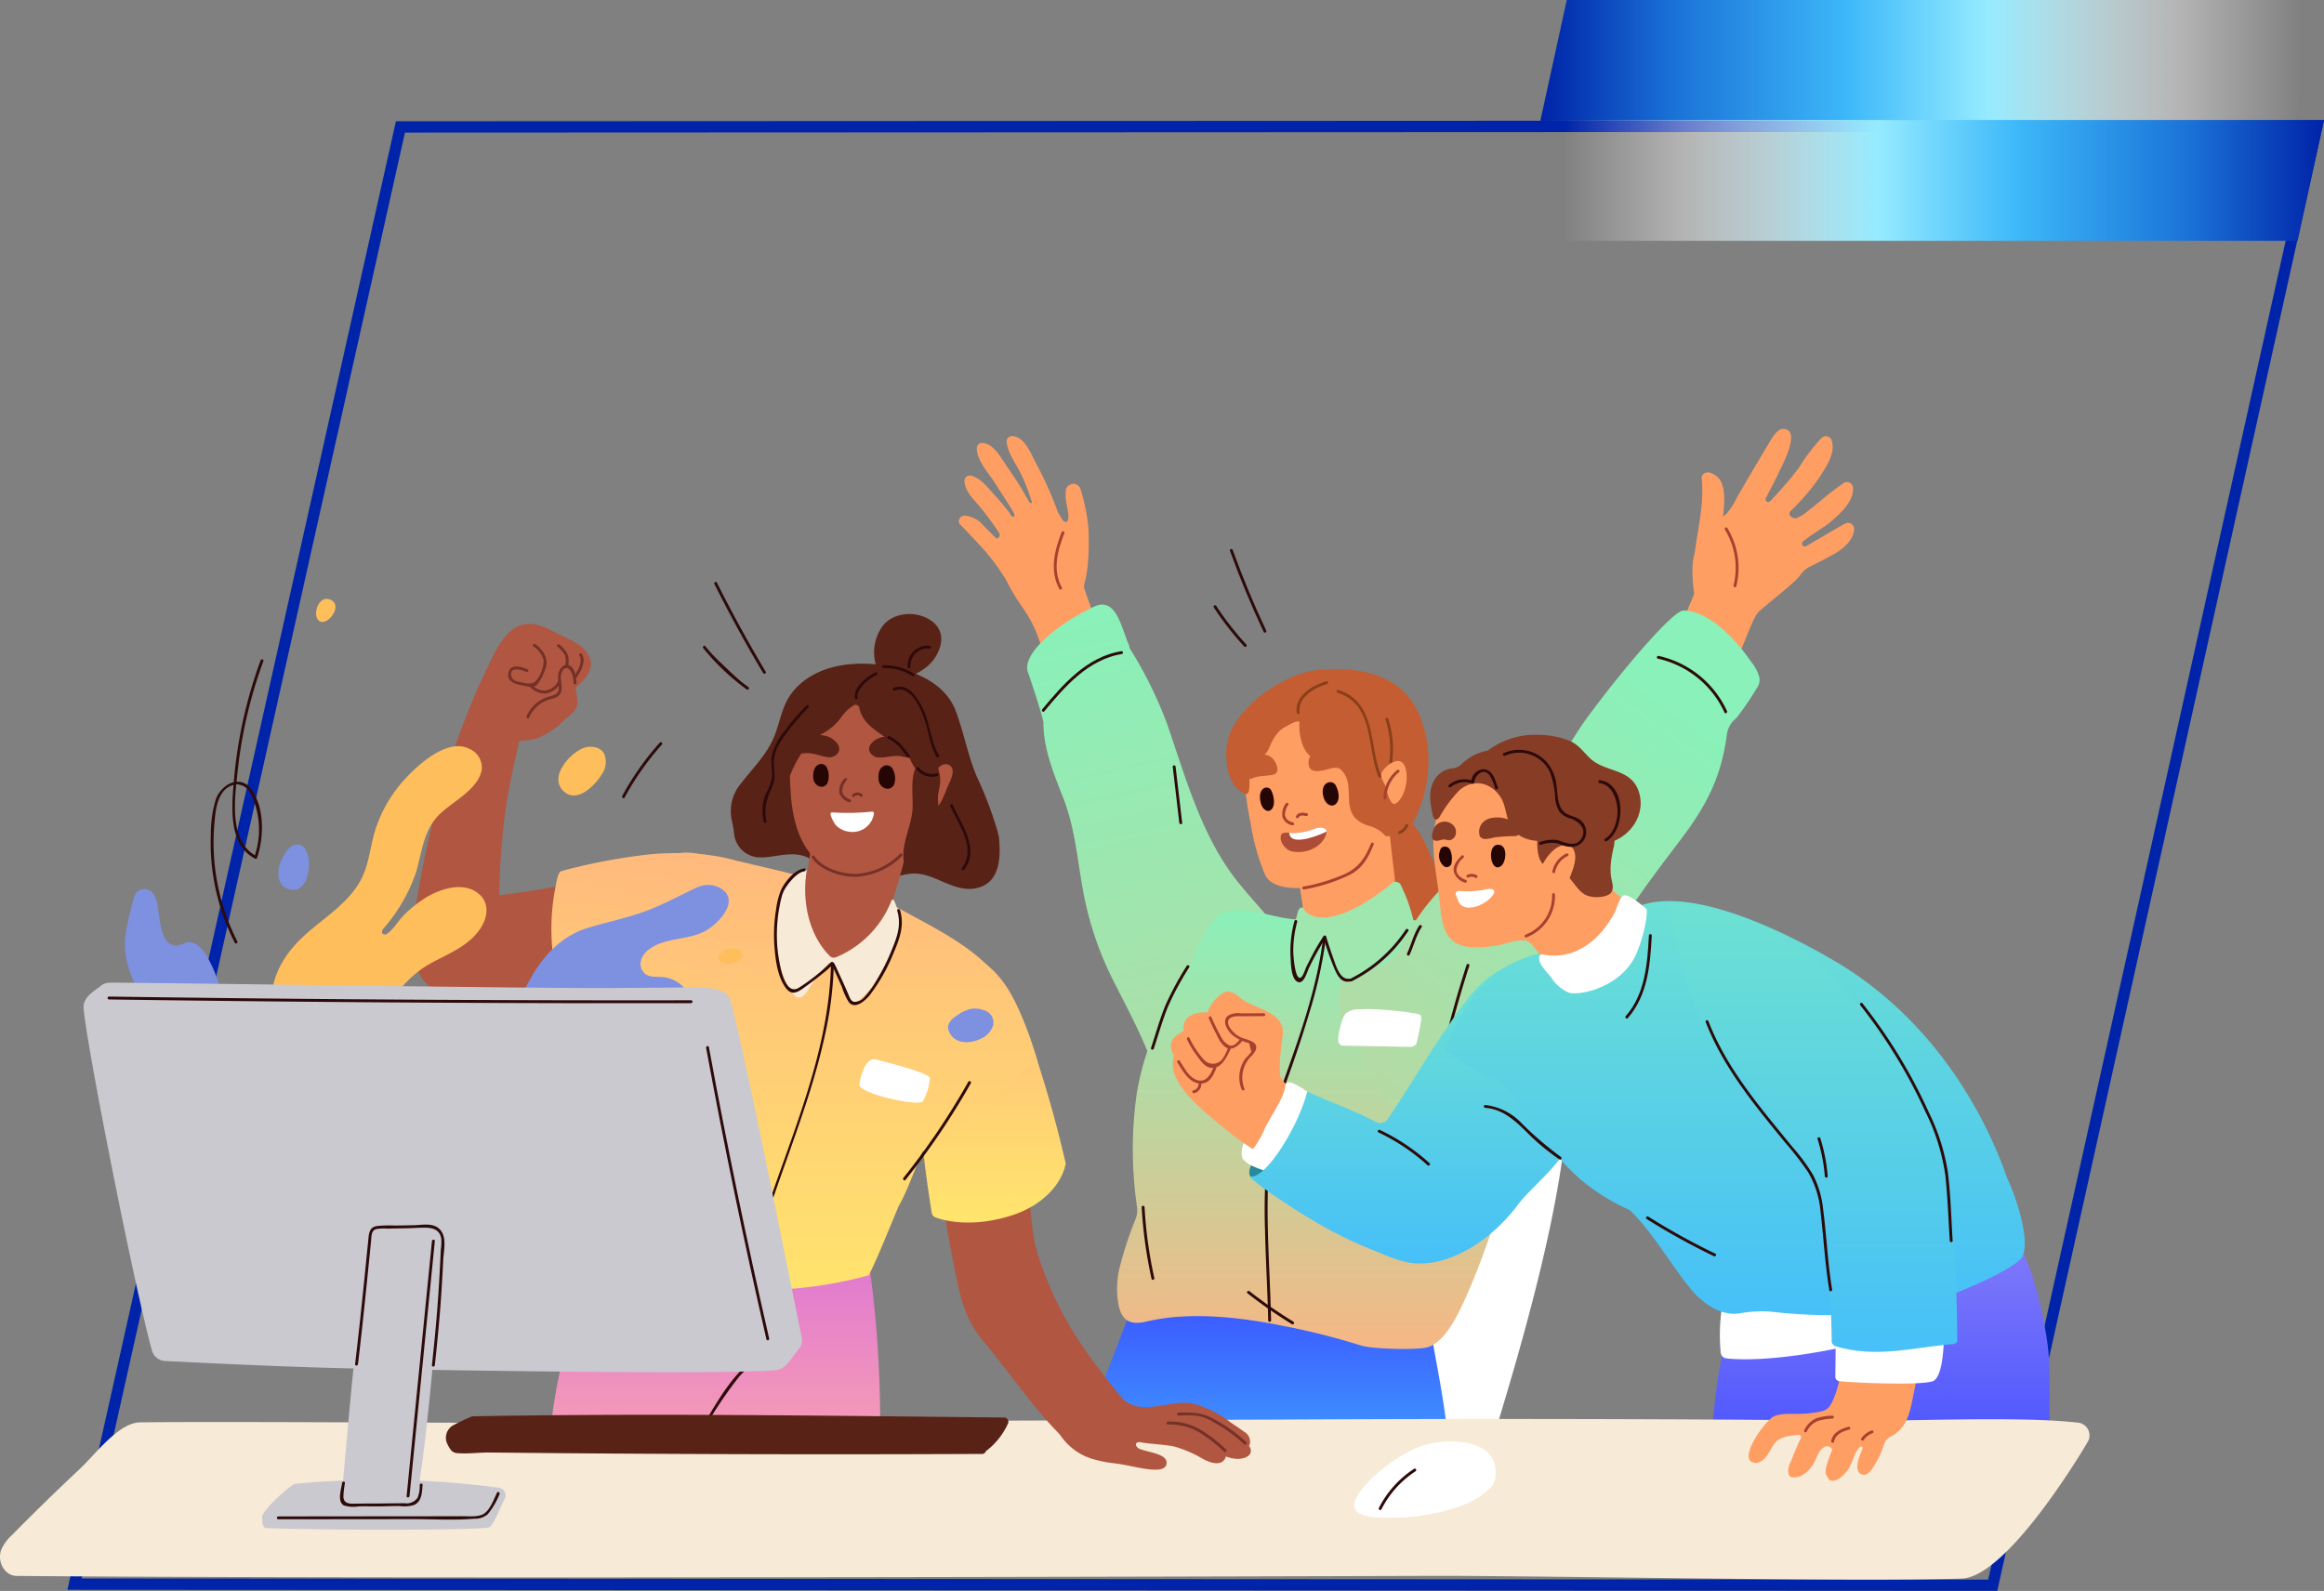 <svg xmlns="http://www.w3.org/2000/svg" xmlns:xlink="http://www.w3.org/1999/xlink" width="410.922" height="281.384" viewBox="0 0 410.922 281.384">
  <rect x="0" y="0" width="410.922" height="281.384" fill="#808080" stroke="none"/>
  <defs>
    <linearGradient id="linear-gradient" x1="0.973" y1="1" x2="0" y2="1" gradientUnits="objectBoundingBox">
      <stop offset="0" stop-color="#fff" stop-opacity="0"/>
      <stop offset="0.159" stop-color="#fff" stop-opacity="0.408"/>
      <stop offset="0.414" stop-color="#95ebff"/>
      <stop offset="0.598" stop-color="#3db8f9"/>
      <stop offset="0.82" stop-color="#1b74d8"/>
      <stop offset="1" stop-color="#0024a8"/>
    </linearGradient>
    <linearGradient id="linear-gradient-2" x1="0.027" y1="0" x2="1" y2="0" xlink:href="#linear-gradient"/>
    <clipPath id="clip-path">
      <rect id="Retângulo_125296" data-name="Retângulo 125296" width="396.292" height="203.524" fill="none"/>
    </clipPath>
    <linearGradient id="linear-gradient-3" x1="0.5" x2="0.5" y2="1" gradientUnits="objectBoundingBox">
      <stop offset="0" stop-color="#d263e1"/>
      <stop offset="1" stop-color="#fba4b0"/>
    </linearGradient>
    <linearGradient id="linear-gradient-4" x1="0.5" x2="0.5" y2="1" gradientUnits="objectBoundingBox">
      <stop offset="0" stop-color="#9285f9"/>
      <stop offset="1" stop-color="#424ffe"/>
    </linearGradient>
    <linearGradient id="linear-gradient-5" x1="0.5" x2="0.5" y2="1" gradientUnits="objectBoundingBox">
      <stop offset="0" stop-color="#3b4fff"/>
      <stop offset="1" stop-color="#40b5ff"/>
    </linearGradient>
    <linearGradient id="linear-gradient-6" x1="0.5" x2="0.78" y2="2.443" gradientUnits="objectBoundingBox">
      <stop offset="0" stop-color="#89f1b9"/>
      <stop offset="1" stop-color="#f6b784"/>
    </linearGradient>
    <linearGradient id="linear-gradient-7" x2="0.5" y2="1" xlink:href="#linear-gradient-6"/>
    <linearGradient id="linear-gradient-8" x2="-0.562" y2="2.029" xlink:href="#linear-gradient-6"/>
    <linearGradient id="linear-gradient-9" x1="0.5" x2="0.5" y2="1" gradientUnits="objectBoundingBox">
      <stop offset="0" stop-color="#ffb97d"/>
      <stop offset="1" stop-color="#ffe66c"/>
    </linearGradient>
    <linearGradient id="linear-gradient-11" x2="0.227" y2="2.174" xlink:href="#linear-gradient-9"/>
    <linearGradient id="linear-gradient-12" x1="0.5" x2="0.5" y2="1" gradientUnits="objectBoundingBox">
      <stop offset="0" stop-color="#6de1d2"/>
      <stop offset="1" stop-color="#46c0f8"/>
    </linearGradient>
  </defs>
  <g id="_Ilustração_lateral_direita_2_" data-name="&lt;Ilustração lateral direita_2&gt;" transform="translate(-461.08 -3412.407)">
    <g id="Grupo_232275" data-name="Grupo 232275" transform="translate(-13 1850.854)">
      <g id="Grupo_232248" data-name="Grupo 232248" transform="translate(-54 -235)">
        <g id="GettyImages-1412762526" transform="translate(703.31 1817.849)" fill="none">
          <path d="M-105.227.151,235.692,0,177.924,260.087l-341.233-.2Z" stroke="none"/>
          <path d="M 233.199 2.001 L -103.624 2.15 L -160.813 257.889 L 176.32 258.086 L 233.199 2.001 M 235.692 0 L 177.924 260.087 L -163.31 259.888 L -105.227 0.151 L 235.692 0 Z" stroke="none" fill="#0024a9"/>
        </g>
      </g>
      <g id="Grupo_232268" data-name="Grupo 232268" transform="translate(-9503.485 1725.552)">
        <path id="Caminho_734262" data-name="Caminho 734262" d="M4.668-.459H138.562L133.487,20.9H0Z" transform="translate(10249.926 -163.541)" fill="url(#linear-gradient)"/>
        <path id="Caminho_734263" data-name="Caminho 734263" d="M133.894,20.9H0L5.075-.459H138.562Z" transform="translate(10249.926 -142.311)" fill="url(#linear-gradient-2)"/>
      </g>
    </g>
    <g id="Grupo_234151" data-name="Grupo 234151" transform="translate(461.08 3488.267)">
      <g id="Grupo_234151-2" data-name="Grupo 234151" clip-path="url(#clip-path)">
        <path id="Caminho_771064" data-name="Caminho 771064" d="M505.974,212.693c-.8-3.841-2.531-6.265-5.562-6.488l-11.137-.822c-3.5-.258-6.874.173-8.744,3.564-1.551,2.814-1.974,6.535-2.529,9.651-.647,3.63-1.11,7.289-1.605,10.942a285.072,285.072,0,0,1-9.342,43.365,4.874,4.874,0,0,0,4.659,6.117,41.293,41.293,0,0,1,16.085,2.842c2.458.947,5.278-1.062,5.944-3.375,2.13-7.4,15.633-49.442,12.231-65.794" transform="translate(-229.415 -100.892)" fill="#fff"/>
        <path id="Caminho_771066" data-name="Caminho 771066" d="M245.827,262.108a1.221,1.221,0,0,0-.04-.138.821.821,0,0,0-.447-.674c-11.8-6.692-25.31-6.356-38.357-7.4-.113-.853-1.244-1.415-1.722-.484-.067.131-.13.263-.2.394-.492.155.517,1.653.616,2.144-7.157,14.4-14.407,32.9-14.856,50.475-.033,1.31,20.6,1.424,29.288,1.526,9.65.113,19.639,1.478,29.289,1.187.5-.015,0-8.5,0-9.094a204.5,204.5,0,0,0-3.575-37.936" transform="translate(-93.769 -124.288)" fill="url(#linear-gradient-3)"/>
        <path id="Caminho_771067" data-name="Caminho 771067" d="M259.848,318.091c-3.315,1.376-7.186,2.447-9.678,5.172-2.7,2.956-4.729,6.712-6.808,10.114-.171.28.269.536.439.257a73.1,73.1,0,0,1,6.449-9.7c2.47-2.873,6.341-3.948,9.733-5.357.3-.124.167-.616-.135-.49" transform="translate(-119.566 -156.296)" fill="#2d0a0a"/>
        <path id="Caminho_771068" data-name="Caminho 771068" d="M654.765,306.954c-.4-5.635.264-11.158-.61-16.8-.847-5.465-2.17-11.471-4.7-16.418-1.766-3.461-4.068-6.586-5.8-10.047a4.2,4.2,0,0,0-1.083-.869c-5.814-1.4-9.91,8.932-15.719,9.98a101.4,101.4,0,0,0-18.946,5.521c-4.358,1.708-9.572,3.156-10.509,8.4a21.1,21.1,0,0,0-.19,4.6c-1.8,5.8-2.435,17.428-2.513,19.528-.028.755,1.346,1.192,2.022,1.265l17.2,1.857c5.721.617,11.522,1.575,17.283,1.046a1.331,1.331,0,0,0,.643-.232l19.985-.993a3.437,3.437,0,0,0,3.241-3.876c-.129-.984-.235-1.971-.306-2.963" transform="translate(-292.229 -129.083)" fill="url(#linear-gradient-4)"/>
        <path id="Caminho_771069" data-name="Caminho 771069" d="M477.954,143.776a16.122,16.122,0,0,1,1.745,10.7c-.251,1.819-.5,3.514.793,5.016.917,1.066,2.111,1.847,3.013,2.948a24,24,0,0,1,2.654,4.2c.813,1.57,1.2,3.963,3.143,4.3,2.875.5,7.744.2,10.09-1.759a2.819,2.819,0,0,0,.948-1.351c.287-1.013-.253-1.942-.394-2.925a24.034,24.034,0,0,0-.555-2.637,27.452,27.452,0,0,0-1.821-4.946,30.909,30.909,0,0,0-6.144-8.482c-2.985-2.958-4.007-6.391-5.711-10.094-1.285-2.793-3.16-5.194-6.217-6.051a.475.475,0,0,0-.472.11.434.434,0,0,0-.506.029c-1.483,1.055-2.956,2.2-3.115,4.137-.195,2.361,1.487,4.822,2.547,6.8" transform="translate(-233.602 -65.196)" fill="#c45d31"/>
        <path id="Caminho_771070" data-name="Caminho 771070" d="M451.646,147.158c.032.232.071.472.111.717,2.542.861,6.125.514,8.426.045a19.372,19.372,0,0,0,8.041-3.612,36.841,36.841,0,0,1-.69-4.9q-.942-7.57-1.566-15.171a1.374,1.374,0,0,0-1.647-1.221,1.216,1.216,0,0,0-1.168.2c-4.54,3.3-9.6,6.319-13.1,10.731a1.011,1.011,0,0,0-.208.3,1.327,1.327,0,0,0,.013,1.281q.974,5.807,1.792,11.636" transform="translate(-220.968 -60.411)" fill="#ff9e63"/>
        <path id="Caminho_771071" data-name="Caminho 771071" d="M354.845,11.935a1.329,1.329,0,0,0-2.608.189,7.244,7.244,0,0,0,.1,2.234c.067.393.895,3.645-.246,3.3a1.142,1.142,0,0,1-.557-.537c-.246-.385-.477-.779-.7-1.175a.455.455,0,0,1-.029-.062,61.826,61.826,0,0,0-3.769-8.445c-.9-1.661-2.061-4.883-4.244-4.947a.963.963,0,0,0-1.007,1.134c.286,1.982,1.469,3.493,2.356,5.238a29.823,29.823,0,0,1,1.815,4.465c.1.329.378.869.219.988-.219.163-.458-.252-.537-.393q-.294-.528-.6-1.05-.6-1.045-1.248-2.066-.906-1.44-1.891-2.828c-1.109-1.559-2.484-4.412-4.649-4.249-.548.041-.786.645-.754,1.124.141,2.1,2.052,4.137,3.138,5.829l1.946,3.03.973,1.515a6.8,6.8,0,0,1,.527.957c.081.185.158.42-.043.556-.336.228-.639-.526-.8-.739-.852-1.1-1.745-2.159-2.684-3.177-1.126-1.221-2.345-2.873-3.977-3.312a.957.957,0,0,0-1.246,1.078c.2,1.9,1.667,3.108,2.815,4.512a51.453,51.453,0,0,1,3.353,4.616.407.407,0,0,1,.031.377c-.032.076-.061.152-.09.229a.377.377,0,0,1-.621.146c-.768-.757-1.519-1.531-2.293-2.3a4.583,4.583,0,0,0-3.183-1.6,1.022,1.022,0,0,0-1,1.242.642.642,0,0,0,.165.257q2.364,2.429,4.632,4.954a41.645,41.645,0,0,1,3.521,4.871,28.019,28.019,0,0,0,1.41,2.587c.506.864,1.065,1.691,1.638,2.509a20.779,20.779,0,0,1,2.5,4.722q1.846,5,3.914,9.913a.847.847,0,0,0,1.6-.03.391.391,0,0,1,.2-.221,7.41,7.41,0,0,0,2.626-1.98c.985-1.128,1.967-3.493,3.32-4.066a.772.772,0,0,0,.488-.755.855.855,0,0,0,.336-1.213,62.316,62.316,0,0,1-4.169-9.842,1.566,1.566,0,0,1-.012-.947c.956-3.085.79-8.221.719-9.832a34.133,34.133,0,0,0-1.371-6.807" transform="translate(-163.781 -1.222)" fill="#ff9e63"/>
        <path id="Caminho_771072" data-name="Caminho 771072" d="M435.526,305.41c.582-.251.852-1.075.126-1.393-7.339-3.208-15.354-3.441-23.283-4.142L385.1,297.465a.891.891,0,0,0-1.61.1q-.948,3.009-1.688,6.065c-4.7,12.3-8.337,21.271-10.314,30.682-.126.6,47.115,4.064,66.373.269a.694.694,0,0,0,.586-.879c1.308-7.94-1.608-20.294-2.922-28.291" transform="translate(-182.545 -145.943)" fill="url(#linear-gradient-5)"/>
        <path id="Caminho_771073" data-name="Caminho 771073" d="M405.671,125.4c-2.989-6.357-6.637-9.508-11.09-14.95-6.572-8.032-9.424-18.633-12.739-28.212a72.351,72.351,0,0,0-6.6-13.371.634.634,0,0,1-.083-.449c-1.355-2.8-2.2-8.935-6.329-6.922-7.432,3.626-12.767,8.676-11.581,11.644.273.682,2.716,8.107,2.711,8.841-.031,4.524,1.834,9.039,3.507,13.319,2.414,6.177,2.577,12.685,4.055,19.074a58.59,58.59,0,0,0,4.766,13.175c2.129,4.218,4.208,8.075,6.032,12.458,2.981,7.164,5.416,14.523,9.437,21.206a1.085,1.085,0,0,0,.882.576,1.268,1.268,0,0,0,1.708-.278,138.72,138.72,0,0,0,11.866-16.9c1.691-2.838,3.95-6.014,4.977-9.173.824-2.535-.477-7.819-1.52-10.038" transform="translate(-175.467 -30.024)" fill="url(#linear-gradient-6)"/>
        <path id="Caminho_771074" data-name="Caminho 771074" d="M458.157,109.888c.209-2.845,1.364-4.473,2.421-7.117,2.587-6.466-2.621-13.6-8.722-15.643-9.95-3.328-19.539,5.464-19.466,15.476a59.847,59.847,0,0,0,1.244,9.739,37.841,37.841,0,0,0,2.514,8.93c1.094,2.329,4.429,2.459,6.626,2.377,4.413-.164,10.316-2.135,12.848-6.237a14.683,14.683,0,0,0,2.523-7.352c0-.058.008-.116.012-.173" transform="translate(-212.472 -42.461)" fill="#ff9e63"/>
        <path id="Caminho_771075" data-name="Caminho 771075" d="M609.332,16.745c-2.044,1.11-4.876,2.88-6.92,3.99a.469.469,0,0,1-.7-.393l0-.042a.473.473,0,0,1,.164-.381c1.43-1.213,3.706-2.447,5.12-3.678,1.592-1.386,3.815-3.4,3.736-5.748a1.081,1.081,0,0,0-1.6-.958,48.859,48.859,0,0,0-4.151,3.2c-.688.566-1.378,1.13-2.092,1.664a7.681,7.681,0,0,1-2.107,1.368c-.726.21-1.776-.578-1.045-1.29a37.841,37.841,0,0,0,5.005-5.834c1.208-1.91,3.1-4.51,2.124-6.811a1.08,1.08,0,0,0-1.68-.239,31.45,31.45,0,0,0-4.042,5.313,67.546,67.546,0,0,1-5.058,5.874.478.478,0,0,1-.452.138.47.47,0,0,1-.33-.668c.514-1.046,1.641-3.08,2.114-4.144.6-1.358,4.341-7.963.978-8.109-1.269-.054-2.342,2.283-2.937,3.22-.855,1.348-4.674,7.874-5.44,9.268a10.834,10.834,0,0,1-1.7,2.543c-.186.174-.378.351-.569.528.288-3.1.737-6.995-2.41-7.828-.594-.157-1.444.286-1.37,1,.466,4.485-.663,8.845-1.239,13.263a.348.348,0,0,1-.012.055c-.643,2.183-.353,4.72-.089,7.061a.464.464,0,0,1-.033.229,92.832,92.832,0,0,1-6.516,12.936c1.363,1.988,8.933,4.615,11.017,4.2,2.991-3.714,5.417-12.437,6.837-13.984,1.073-1.17,6.545-5.253,7.417-6.562a4.612,4.612,0,0,1,1.788-1.582c2.008-.993,2.069-1.045,4.038-2.1,1.659-.892,3.7-2.536,3.746-4.546a1.081,1.081,0,0,0-1.6-.958" transform="translate(-283.083 0)" fill="#ff9e63"/>
        <path id="Caminho_771076" data-name="Caminho 771076" d="M460.636,184.19a12.865,12.865,0,0,0-5.438-8.155,51.975,51.975,0,0,0-9.394-5.269c-1.128-.506-2.268-1-3.439-1.4-.873-.3-2.267-.416-2.394.277-.281.08-18.181-.733-19.13-.68-3.941.225-9.647-2.62-13.4-1.283-3.481,1.241-5.568,8.46-7.135,11.46-.239.458-.506.9-.784,1.339a49.02,49.02,0,0,0-7.715,19.421,70.573,70.573,0,0,0,.071,19.964,4.233,4.233,0,0,1-.251,2.1,63.913,63.913,0,0,0-2.867,8.76,15.857,15.857,0,0,0-.195,6.184c.525,2.938,1.97,3.925,5,3.194,7.384-1.782,16.347-.8,23.788.7a126.231,126.231,0,0,1,14.17,3.552c1.969.619,9.422.78,11.46.36,2.106-.434,3.871-2.887,4.863-4.57,5.015-8.51,16.66-42.236,13.006-54.947-.1-.344-.14-.692-.218-1.021" transform="translate(-190.831 -82.222)" fill="url(#linear-gradient-7)"/>
        <path id="Caminho_771077" data-name="Caminho 771077" d="M450.156,174.163c-.862,8.867-3.874,17.518-6.855,25.861a56.219,56.219,0,0,0-3.036,12.311,104.574,104.574,0,0,0-.532,14.767c.116,5.346.448,10.684.563,16.03a.254.254,0,0,0,.509,0c-.206-9.562-1.108-19.152-.249-28.708a53.191,53.191,0,0,1,2.915-13.366c1.453-4.041,2.85-8.105,4.066-12.225a79.11,79.11,0,0,0,3.129-14.669c.032-.326-.477-.323-.509,0" transform="translate(-216.057 -85.462)" fill="#2d0a0a"/>
        <path id="Caminho_771078" data-name="Caminho 771078" d="M539.8,75.018a7.32,7.32,0,0,0-1.446-2.772,33.675,33.675,0,0,0-3.665-4.478c-2.059-2.1-5.188-4.579-8.341-4.613-1.609-.017-9.336,8.649-16.561,18.341-5.03,6.746-7.762,13.916-13.513,20.074-5.311,5.688-13.543,8.243-19.852,21.013-3.082,6.24-7.818,1.278-10.738,6.607-.377.689-.369,5.892.184,6.14A81.508,81.508,0,0,1,478.819,165a1.231,1.231,0,0,0,1.527.965c.341.054,8.694-.72,8.91-1.13,5.176-9.825,8.2-5.206,9.149-14.518,1.021-10.012,10.049-19.434,13.92-26.769,3.619-6.857,8.962-13.8,13.591-19.923,4.564-6.034,7.131-11.034,8.113-18.424a4.439,4.439,0,0,1,1.7-3.026,53.183,53.183,0,0,0,3.747-5.515,2.43,2.43,0,0,0,.327-1.643" transform="translate(-228.705 -31.034)" fill="url(#linear-gradient-8)"/>
        <path id="Caminho_771079" data-name="Caminho 771079" d="M470.686,165.008a28.118,28.118,0,0,0-2.411-7,.82.82,0,0,0-.238-.294,1.017,1.017,0,0,0-1.374.116c-10.937,8.806-14.9,5.52-15.431,4.626a.638.638,0,0,1-.073-.186c-.055-.077-.117-.15-.167-.23a.758.758,0,0,0-.811.555,27.877,27.877,0,0,0-.888,12.331.637.637,0,0,0,.026.2c0,.023.006.047.009.071.135.865,1.271.681,1.512-.016a.891.891,0,0,0,.054-.108,60.151,60.151,0,0,1,3.735-7.894.291.291,0,0,1,.538.086,23.291,23.291,0,0,0,2.9,7.18,2.412,2.412,0,0,0,1.378.873,1.607,1.607,0,0,0,.664-.258,34.937,34.937,0,0,0,5.6-3.923c1.764-1.544,3.078-3.434,4.719-5.082a.763.763,0,0,0,.155-.425.845.845,0,0,0,.1-.621" transform="translate(-220.622 -77.391)" fill="#9fe6af"/>
        <path id="Caminho_771080" data-name="Caminho 771080" d="M449.313,170.973a19.811,19.811,0,0,0-.682,6.484c.066,1.007.055,3.821,1.307,4.3,1.061.4,1.633-1.867,1.953-2.506a45.94,45.94,0,0,1,2.992-5.339l-.465-.061a55.52,55.52,0,0,0,1.908,5.421c.511,1.187,1.146,2.609,2.672,2.41.32-.042.325-.551,0-.509-1.723.225-2.428-2.573-2.873-3.788s-.833-2.44-1.216-3.67a.258.258,0,0,0-.465-.061,35.117,35.117,0,0,0-2.035,3.463c-.326.622-.642,1.248-.957,1.876-.229.458-.561,1.641-.967,1.934-1.072.775-1.381-3.942-1.384-4.623a19.485,19.485,0,0,1,.7-5.192.254.254,0,0,0-.49-.135" transform="translate(-220.432 -83.926)" fill="#2d0a0a"/>
        <path id="Caminho_771081" data-name="Caminho 771081" d="M437.22,113.876a1.73,1.73,0,0,0-.17-.153c-1.6-1.248-4.221-.015-5,1.778a1.352,1.352,0,0,0-.083.849c.229,1.015.912,1.475,1.822,1.046.961-.452,2.6-.35,3.607-.613,1.324-.345.554-2.16-.179-2.907" transform="translate(-212.249 -55.633)" fill="#c45d31"/>
        <path id="Caminho_771082" data-name="Caminho 771082" d="M462.284,112.172a5.389,5.389,0,0,0-4.358-1.275c-1.363.172-3.09.917-3.015,2.729.1,2.514,3.543.795,4.749.769a6.4,6.4,0,0,0,2.268-.092,1.245,1.245,0,0,0,.356-2.131" transform="translate(-223.537 -54.469)" fill="#c45d31"/>
        <path id="Caminho_771083" data-name="Caminho 771083" d="M426.926,95c2.191-5.474,9.946-10.773,15.653-11.292,6.742-.613,14.254.456,17.545,7.236,2.766,5.7,2.439,12.658-.118,18.408a5.631,5.631,0,0,1-5.512,3.736,5.723,5.723,0,0,0-2.845-1.792,5.585,5.585,0,0,1-2.516-1.389c-2.269-2.551.131-6.451-2.81-8.791-1.174-.935-3.067-.807-4.368-1.587A5.005,5.005,0,0,1,439.84,97a9.85,9.85,0,0,1-.575-4.157,1.131,1.131,0,0,0-.644.013,5.656,5.656,0,0,0-1.478.718c-1.626.64-2.538,2.22-3.243,3.894-.946,2.245-2.9,1.767-3.5,3.787-.168.571.445,4.683-.64,4.348-3.641-1.122-4.02-7.658-2.838-10.61" transform="translate(-209.492 -41.059)" fill="#c45d31"/>
        <path id="Caminho_771084" data-name="Caminho 771084" d="M481.154,120.652a5.589,5.589,0,0,0,.872,2.177.6.6,0,0,0,.809.133c2.415-1.74,2.581-8.3-.207-7.4a4.425,4.425,0,0,0-2.3,1.873c-.482.908.357,1.77.639,2.6.071.208.129.414.183.618" transform="translate(-235.958 -56.744)" fill="#ff9e63"/>
        <path id="Caminho_771085" data-name="Caminho 771085" d="M367.73,35.762c-1.264,3.236-2.165,6.807-.4,10.04.157.287.6.031.439-.257-1.692-3.1-.754-6.555.454-9.648.119-.305-.372-.437-.49-.135" transform="translate(-180.017 -17.489)" fill="#a5422f"/>
        <path id="Caminho_771086" data-name="Caminho 771086" d="M599.611,34.641a12.918,12.918,0,0,1,1.527,9.887c-.078.318.412.454.49.135a13.439,13.439,0,0,0-1.578-10.279c-.17-.279-.61-.024-.439.257" transform="translate(-294.623 -16.837)" fill="#a5422f"/>
        <path id="Caminho_771087" data-name="Caminho 771087" d="M406.453,186.615a54.694,54.694,0,0,0-3.7,6.828c-1.038,2.491-1.762,5.12-2.61,7.679-.1.312.388.445.49.135.825-2.492,1.534-5.047,2.528-7.481a52.763,52.763,0,0,1,3.726-6.9.254.254,0,0,0-.439-.257" transform="translate(-196.621 -91.641)" fill="#2d0a0a"/>
        <path id="Caminho_771088" data-name="Caminho 771088" d="M396.9,270.417a78.47,78.47,0,0,0,1.744,12.662c.071.319.561.184.49-.135a77.656,77.656,0,0,1-1.725-12.527c-.018-.326-.527-.328-.509,0" transform="translate(-195.031 -132.76)" fill="#2d0a0a"/>
        <path id="Caminho_771089" data-name="Caminho 771089" d="M433.6,300.186a83.424,83.424,0,0,0,7.855,5.456c.28.171.536-.268.257-.439a82.4,82.4,0,0,1-7.752-5.377c-.255-.2-.617.158-.36.36" transform="translate(-213.024 -147.303)" fill="#2d0a0a"/>
        <path id="Caminho_771090" data-name="Caminho 771090" d="M464.854,91.246c6.543,2.133,5.115,9.743,7.2,14.876.122.3.614.168.491-.135-2.176-5.363-.738-13.01-7.553-15.231-.312-.1-.445.389-.135.49" transform="translate(-228.337 -44.59)" fill="#8a3f1a"/>
        <path id="Caminho_771091" data-name="Caminho 771091" d="M464.875,144.059c-1,2.474-2.168,4.276-4.684,5.4a32.48,32.48,0,0,1-7.27,2.205c-.321.061-.185.551.135.491a29.809,29.809,0,0,0,8.134-2.608c2.24-1.157,3.26-3.1,4.175-5.354.123-.3-.369-.435-.49-.135" transform="translate(-222.47 -70.706)" fill="#a5422f"/>
        <path id="Caminho_771092" data-name="Caminho 771092" d="M482.821,108.224a17.21,17.21,0,0,0-.7-7.585c-.1-.31-.592-.178-.49.135a16.89,16.89,0,0,1,.684,7.45c-.042.323.467.32.509,0" transform="translate(-236.66 -49.366)" fill="#8a3f1a"/>
        <path id="Caminho_771093" data-name="Caminho 771093" d="M451.279,93.313c-.359-2.735,2.633-4.427,4.855-5.045a.254.254,0,0,0-.135-.49c-2.42.672-5.617,2.571-5.228,5.535.042.32.551.324.509,0" transform="translate(-221.488 -43.128)" fill="#8a3f1a"/>
        <path id="Caminho_771094" data-name="Caminho 771094" d="M483.373,118.585a6.571,6.571,0,0,0-2.4,4.94.254.254,0,0,0,.509,0,6.073,6.073,0,0,1,2.249-4.58c.252-.209-.109-.567-.36-.36" transform="translate(-236.346 -58.241)" fill="#a5422f"/>
        <path id="Caminho_771095" data-name="Caminho 771095" d="M588.4,88.693a17.455,17.455,0,0,0-12.078-9.753c-.319-.07-.455.42-.135.49a16.979,16.979,0,0,1,11.774,9.519c.136.3.574.039.439-.257" transform="translate(-283.039 -38.787)" fill="#2d0a0a"/>
        <path id="Caminho_771096" data-name="Caminho 771096" d="M362.631,87.926c3.682-4.427,7.748-9.144,13.735-10.148.322-.054.186-.544-.135-.49-6.071,1.018-10.224,5.787-13.959,10.279-.208.25.15.611.36.36" transform="translate(-177.985 -37.976)" fill="#2d0a0a"/>
        <path id="Caminho_771097" data-name="Caminho 771097" d="M407.692,117.244l1.163,9.922c.038.321.547.325.509,0l-1.163-9.922c-.038-.321-.547-.325-.509,0" transform="translate(-200.334 -57.493)" fill="#2d0a0a"/>
        <path id="Caminho_771098" data-name="Caminho 771098" d="M462.11,123.363a1.089,1.089,0,0,0-1.208-.492c-1.34.386-1.2,2.1-.732,3.115.317.686,1.169,1.331,1.886.795.988-.739.567-2.521.054-3.418" transform="translate(-225.959 -60.359)" fill="#260505"/>
        <path id="Caminho_771099" data-name="Caminho 771099" d="M440.017,125.233a.914.914,0,0,0-1.065-.492c-1.18.386-1.059,2.1-.645,3.115.28.686,1.03,1.331,1.662.795.87-.739.5-2.521.048-3.418" transform="translate(-215.235 -61.278)" fill="#260505"/>
        <path id="Caminho_771100" data-name="Caminho 771100" d="M450.989,134.314c.268-.492.89-.369,1.339-.259.318.078.454-.412.135-.49-.682-.167-1.524-.222-1.913.493-.157.288.282.545.439.257" transform="translate(-221.379 -65.58)" fill="#a5422f"/>
        <path id="Caminho_771101" data-name="Caminho 771101" d="M446.374,130.135a3.053,3.053,0,0,0-.578,2.457,2.235,2.235,0,0,0,1.715,1.4.254.254,0,0,0,.135-.49c-.7-.189-1.36-.57-1.421-1.371a2.958,2.958,0,0,1,.587-1.74c.173-.279-.266-.535-.439-.257" transform="translate(-219.017 -63.888)" fill="#a5422f"/>
        <path id="Caminho_771102" data-name="Caminho 771102" d="M452.955,138.774c-.953-.4-1.807.128-2.735.393a12.084,12.084,0,0,1-2.6.432c-.521.031-1.967-.275-2.258.213-.611,1.024.6,2.677,1.6,2.963,2.444.7,5.865-.607,6.37-3.342a.557.557,0,0,0-.374-.658" transform="translate(-218.763 -68.122)" fill="#ad4d37"/>
        <path id="Caminho_771103" data-name="Caminho 771103" d="M454.811,139.342a.552.552,0,0,0-.376-.567c-.953-.4-1.807.128-2.735.392a12.119,12.119,0,0,1-2.6.432c-.2.012-.537-.026-.891-.049.095,2.315,4.416.833,6.607-.209" transform="translate(-220.242 -68.122)" fill="#fff"/>
        <path id="Caminho_771104" data-name="Caminho 771104" d="M533.66,126.388a80.449,80.449,0,0,1-7.218,11.282c-.2.26.243.514.439.257a80.408,80.408,0,0,0,7.218-11.282c.153-.289-.286-.547-.44-.257" transform="translate(-258.663 -62.043)" fill="#2d0a0a"/>
        <path id="Caminho_771105" data-name="Caminho 771105" d="M469.476,183.165a25.852,25.852,0,0,0,10.031-8.909c.19-.268-.251-.522-.439-.257a25.311,25.311,0,0,1-9.849,8.727c-.3.139-.038.578.257.439" transform="translate(-230.504 -85.446)" fill="#2d0a0a"/>
        <path id="Caminho_771106" data-name="Caminho 771106" d="M487.345,137.634a1.937,1.937,0,0,1-1.094,1.054c-.3.115-.172.607.135.491a2.5,2.5,0,0,0,1.449-1.409c.126-.3-.366-.433-.49-.135" transform="translate(-238.854 -67.549)" fill="#8a3f1a"/>
        <path id="Caminho_771107" data-name="Caminho 771107" d="M491.27,172.638c-1,1.523-1.37,3.28-2.135,4.912-.138.294.3.553.439.256.763-1.629,1.139-3.393,2.135-4.912.18-.275-.26-.529-.439-.257" transform="translate(-240.342 -84.775)" fill="#2d0a0a"/>
        <path id="Caminho_771108" data-name="Caminho 771108" d="M504.133,186.236a203.728,203.728,0,0,0-5.9,22.7c-.064.319.426.456.49.135a203.8,203.8,0,0,1,5.9-22.7c.1-.312-.39-.446-.49-.135" transform="translate(-244.821 -91.428)" fill="#2d0a0a"/>
        <path id="Caminho_771109" data-name="Caminho 771109" d="M367.663,344.99c-10.251-1.243-30.2-.257-40.461-.374q-16.834-.192-33.67-.252-33.67-.134-67.341.048-67.329.256-134.658.566c-11.1.047-51.656-.244-66.754-.076-3.8.042-7.9,5.646-10.672,8.242q-6.114,5.722-12.023,11.734a7.438,7.438,0,0,0-1.855,2.548c-.825,2.224.693,4.622,2.685,4.64,60.5.54,210.486.113,249.809-.007,20.195-.063,73.936,1.092,94.124.48,8.323-.252,22.331-24.169,22.431-24.426a2.283,2.283,0,0,0-1.615-3.122" transform="translate(0 -169.194)" fill="#f7ead7"/>
        <path id="Caminho_771110" data-name="Caminho 771110" d="M313.508,65.257c-2.72-1.548-6.442-1.012-8.14,1.268a7.942,7.942,0,0,0-.38,8.673,1.434,1.434,0,0,0,1.035.754,1.5,1.5,0,0,0,.855.148c3.172-.313,6.438-1.615,8.033-4.431,1.372-2.42,1.185-4.939-1.4-6.412" transform="translate(-149.325 -31.634)" fill="#592217"/>
        <path id="Caminho_771111" data-name="Caminho 771111" d="M254.623,111.567a4.668,4.668,0,0,0,4.382,4.334l.08,0c2.772.068,5.577-1.188,8.284-.1,2.081.832,3.378,2.77,5.243,3.932,2.886,1.8,6.7,1.255,9.683.032,2.438-1,4.327-1.39,6.861-.525,2.851.973,5.606,2.914,8.759,1.986,3.731-1.1,3.9-5.341,3.546-8.89-.054-.274-.112-.548-.177-.821a65.351,65.351,0,0,0-3.732-9.9c-1.591-3.752-2.3-7.869-3.751-11.692-2.156-5.665-9.211-7.83-14.757-8.223-4.976-.353-10.314.687-13.734,4.545-2.106,2.376-2.379,5.076-3.433,7.89-1.291,3.445-3.768,5.746-5.958,8.611a7.572,7.572,0,0,0-1.7,6.548,22.452,22.452,0,0,1,.4,2.279" transform="translate(-124.836 -40.111)" fill="#592217"/>
        <path id="Caminho_771112" data-name="Caminho 771112" d="M229.445,187.584c2.477,14.744,4.173,29.593,6.213,44.4q.952,6.909,2.032,13.8c.05.322.541.186.49-.135-2.346-14.915-4.015-29.92-6.166-44.862q-.962-6.68-2.079-13.336c-.054-.322-.544-.186-.49.135" transform="translate(-112.745 -92.02)" fill="#2d0a0a"/>
        <path id="Caminho_771113" data-name="Caminho 771113" d="M359.322,272.389c-8.279-9.786-13.926-17.147-17.595-29.545-.692-3.4-1.015-8.483-1.456-11.922-1.228-9.592-2.339-21.854-7.48-30.26a1.475,1.475,0,0,1-.864-.266c-5.811-2.056-8.918,4.44-9.037,9.214-.2,8.026,1.123,16.4,2.295,24.318q.925,6.25,2.172,12.446c1.074,5.335,1.765,9.255,5.341,13.475,4.874,5.752,10.23,13.984,16.08,18.777.747,1.427,8.664-.194,12.627-1.61,2.782-.994-.9-4.8-2.083-4.627" transform="translate(-158.655 -98.28)" fill="#b05641"/>
        <path id="Caminho_771114" data-name="Caminho 771114" d="M345.807,220.817a212.167,212.167,0,0,0-6.193-21.656c-1.823-5.27-3.967-10.95-8.574-13.964-.387-.253-8.073,1.255-9.828,3.763a6.653,6.653,0,0,0-.873,4.137c.022,2.622.078,5.24.053,7.863-.046,4.912-.183,9.826.009,14.737.144,3.659,1.383,11.8,1.737,13.96a1.008,1.008,0,0,0,.637.785c1.588.6,6.547,1.905,13.559-.358,4.024-1.3,7.876-4.072,9.29-8.264a.764.764,0,0,0,.032-.37.675.675,0,0,0,.15-.632" transform="translate(-157.393 -90.99)" fill="url(#linear-gradient-9)"/>
        <path id="Caminho_771115" data-name="Caminho 771115" d="M286.763,184.258c-1.642-5.591-3.775-11.434-7.812-15.877-4.766-5.245-11.747-8.358-17.817-11.789a.7.7,0,0,0-.4-.33,234.7,234.7,0,0,0-23.83-6.685,107.158,107.158,0,0,0-11.023-2.16c-3.036-.347-5.828.674-8.527,2.026-2.517,1.26-1.687,7.665-1.576,10.106.177,3.9-.6,6.723.457,10.462a253.523,253.523,0,0,0-5.308,32.549c-.189,2.07-.667,8.109-.683,10.276,2.633,7.146,20.394,16.342,46.633,9.293,1.018-1.623,4.455-10.241,5.365-12.333,1.546-2.6,3.13-7.409,4.472-10.135a63.069,63.069,0,0,0,17.734-14.179c.432-.014,2.486-.667,2.321-1.226" transform="translate(-103.309 -72.406)" fill="url(#linear-gradient-9)"/>
        <path id="Caminho_771116" data-name="Caminho 771116" d="M274.094,185.287c-.234,15.9-7.2,30.865-12.032,45.74A111.749,111.749,0,0,0,258.783,243c-.066.319.424.456.49.135,3.188-15.493,10.523-29.8,13.812-45.276a65.163,65.163,0,0,0,1.518-12.578.254.254,0,0,0-.509,0" transform="translate(-127.16 -90.927)" fill="#2d0a0a"/>
        <path id="Caminho_771117" data-name="Caminho 771117" d="M479.742,202.815c-.116-.333-7.381-1.255-10.677-1a3.687,3.687,0,0,0-2.492.693c-.811.793-1.527,4.543-1.345,4.776a.885.885,0,0,0,.905.955l11.875.208a1.012,1.012,0,0,0,.612-.178.849.849,0,0,0,.466-.6,33.972,33.972,0,0,0,.811-4.193.9.9,0,0,0-.156-.665" transform="translate(-228.594 -99.148)" fill="#fff"/>
        <path id="Caminho_771118" data-name="Caminho 771118" d="M283.553,165.428c3.611.234,7.926-5.269,9.649-8.105a103.276,103.276,0,0,0,3.674-12.646c.05-.253-2.739.552-3.591.383a18.068,18.068,0,0,0-4.643-.312,34.547,34.547,0,0,1-4.867.28,8.5,8.5,0,0,0-3.917.246.215.215,0,0,0-.108.091.231.231,0,0,0-.078.164,31.31,31.31,0,0,1-2.165,8.887c.741,3.528,2.387,10.774,6.045,11.012" transform="translate(-136.364 -71.068)" fill="#b05641"/>
        <path id="Caminho_771119" data-name="Caminho 771119" d="M433.972,56.184q-3.289-6.986-5.918-14.25c-.11-.305-.6-.173-.49.135q2.65,7.322,5.969,14.371c.139.3.578.038.439-.257" transform="translate(-210.091 -20.521)" fill="#2d0a0a"/>
        <path id="Caminho_771120" data-name="Caminho 771120" d="M427.666,68.264a53.466,53.466,0,0,1-5.311-6.814c-.179-.273-.619-.018-.439.257a54.289,54.289,0,0,0,5.391,6.917c.222.242.581-.118.36-.36" transform="translate(-207.304 -30.139)" fill="#2d0a0a"/>
        <path id="Caminho_771121" data-name="Caminho 771121" d="M179.2,173.572a29.288,29.288,0,0,0-.071-15.777.784.784,0,0,0-.272-.411.674.674,0,0,0-.829-.5c-6.635,1.442-13.3,2.386-20.028,3.238-4.691.594-7.407,5.878-7.113,10.242.282,4.189-2.436,5.753,1.582,6.773,3.622.92,17.78-.479,21.607-1.562,3.587-1.016,6.573-.525,5.123-2" transform="translate(-73.829 -77.079)" fill="#b05641"/>
        <path id="Caminho_771122" data-name="Caminho 771122" d="M299.485,97.018a10.966,10.966,0,0,0-4.908-8.351c-5.07-3.336-13.985-2.1-17.319,3.029-2.878,4.425-2.864,9.622-2.579,14.671.229,4.069.991,8.576,3.854,11.791a10.494,10.494,0,0,0,3.76,2.685,11.94,11.94,0,0,0,5.433.781c6.752-.456,9.474-8.111,10.644-13.44.758-3.458,1.549-7.484,1.115-11.167" transform="translate(-134.914 -42.657)" fill="#b05641"/>
        <path id="Caminho_771123" data-name="Caminho 771123" d="M290.766,158.811c-.121-.184-.3-.232-.428-.128a17.917,17.917,0,0,1-9.814,10.119,1.025,1.025,0,0,1-1.137-.2c-3.34-3.336-5.058-8.991-4.078-15.211-1.307-.089-4.142,1.817-4.789,5.5-.029.167.148.554.107.718a22.229,22.229,0,0,0,.453,12.23c.147.395.3.785.478,1.168a11.8,11.8,0,0,0,1.079,1.9,3.7,3.7,0,0,0,.635.8c1.22.926,2.191-.951,2.694-1.8.3-.5,3.239-4.783,3.886-4.174a.205.205,0,0,0,.136.059,25.966,25.966,0,0,0,1.517,3.549c.406.97.707,1.99,1.04,2.99.218.657.606.855.994.673,4.027-1.891,7.8-10.592,8.363-13.6a13.353,13.353,0,0,0-1.135-4.588" transform="translate(-132.664 -75.371)" fill="#f7ead7"/>
        <path id="Caminho_771124" data-name="Caminho 771124" d="M224.458,148.908c-4.577-1.475-11.277-1.642-15.993-1.1a102.771,102.771,0,0,0-14.973,2.881c-.711.192-.929,2.222-1.07,2.839a37.934,37.934,0,0,0-.354,12.7,44.1,44.1,0,0,0,1.529,7.705,16.591,16.591,0,0,0,3.021,6.418.233.233,0,0,0,.165.081.22.22,0,0,0,.227.242,18.051,18.051,0,0,0,7.714-2.154c2.835-1.331,5.656-2.689,8.484-4.033a.255.255,0,0,0,.082-.062c1.276.016,1.945-1.739,2.454-2.745,1.211-2.394,2.251-4.868,3.259-7.354,1.951-4.811,5.718-15.333,5.454-15.418" transform="translate(-94.202 -72.492)" fill="url(#linear-gradient-11)"/>
        <path id="Caminho_771125" data-name="Caminho 771125" d="M325.5,226.9a127.544,127.544,0,0,1-11.478,17c-.2.253.155.615.36.36a128.365,128.365,0,0,0,11.558-17.1.255.255,0,0,0-.439-.257" transform="translate(-154.279 -111.435)" fill="#2d0a0a"/>
        <path id="Caminho_771126" data-name="Caminho 771126" d="M224.571,196.2a24.657,24.657,0,0,1-7.247,5.45c-.293.145-.036.584.256.439a25.01,25.01,0,0,0,7.35-5.529c.221-.241-.138-.6-.36-.36" transform="translate(-106.727 -96.37)" fill="#2d0a0a"/>
        <path id="Caminho_771127" data-name="Caminho 771127" d="M162.889,96.254c.535-2.53.957-6.4-1.59-7.786-2-1.089-7.192,3.023-7.384,3.507a150.25,150.25,0,0,0-8.783,29.972c-1.378,7.31-4,20.185,4.323,21.083,4.634.5,10.64.911,11.1-4.406.3-3.444-.607-2.869-1.338-6.282-.757-3.535-.214-11.75.081-15.465.692-8.715,1.993-13.066,3.593-20.624" transform="translate(-70.577 -43.382)" fill="#b05641"/>
        <path id="Caminho_771128" data-name="Caminho 771128" d="M182.379,72.976c-.992-1.454-2.715-2.219-4.312-2.972-1.714-.809-3.471-1.991-5.434-2.168-4.634-.419-6.693,5.289-8.19,8.263a85.459,85.459,0,0,0-4.619,11.521,91.76,91.76,0,0,0,9.195,2.386c.039.007-.57-1.784-.533-1.789a9.981,9.981,0,0,0,5.238-.245,15.086,15.086,0,0,0,4.792-3.346c1.012-.906,2.22-1.654,2.112-3.05-.05-.643-.137-1.355-.266-2.078a.751.751,0,0,1,.253-.709c1.852-1.576,3.3-3.56,1.764-5.813" transform="translate(-78.532 -33.323)" fill="#b05641"/>
        <path id="Caminho_771129" data-name="Caminho 771129" d="M191.854,85.263c-.022-.909-.265-2.763-1.282-3.136s-1.771.674-1.914,1.527a7.8,7.8,0,0,0,.014,1.847,3.661,3.661,0,0,1,.044.912c-.153.755-.726.971-1.384,1.163a6.143,6.143,0,0,0-4.3,3.563c-.126.3.312.557.439.257a5.751,5.751,0,0,1,4.149-3.366c.831-.235,1.477-.634,1.6-1.538.137-.989-.344-2.049,0-3.027.41-1.18,1.349-1.031,1.762-.018a5.3,5.3,0,0,1,.368,1.815.254.254,0,0,0,.509,0" transform="translate(-89.927 -40.318)" fill="#753127"/>
        <path id="Caminho_771130" data-name="Caminho 771130" d="M181.146,75.228a4.021,4.021,0,0,1,1.81,2.535,6.121,6.121,0,0,1-1.178,3.285c-.774,1.073-1.939.707-3.04.458-.6-.136-1.362-.3-1.531-1.051-.4-1.795,1.862-1.111,2.649-.746.295.137.554-.3.257-.439-1.093-.506-3.158-1.1-3.428.692-.287,1.9,2.176,2.065,3.437,2.323a1.631,1.631,0,0,0,1.7-.338,9.821,9.821,0,0,0,1.48-2.929c.6-1.6-.555-3.4-1.9-4.228-.279-.173-.535.267-.257.439" transform="translate(-86.81 -36.731)" fill="#753127"/>
        <path id="Caminho_771131" data-name="Caminho 771131" d="M193.734,75.314a5.364,5.364,0,0,1,1.29,1.468,2.987,2.987,0,0,1,.031,1.978c-.072.319.418.455.49.135a3.652,3.652,0,0,0,0-2.178,5.265,5.265,0,0,0-1.456-1.763c-.24-.222-.6.137-.36.36" transform="translate(-95.16 -36.797)" fill="#753127"/>
        <path id="Caminho_771132" data-name="Caminho 771132" d="M189.131,87.406a3.126,3.126,0,0,1-2.152,1.745,2.878,2.878,0,0,1-2.607-1.137c-.208-.253-.566.109-.36.36a3.387,3.387,0,0,0,3.037,1.289,3.654,3.654,0,0,0,2.521-2c.171-.28-.269-.536-.439-.257" transform="translate(-90.391 -42.891)" fill="#753127"/>
        <path id="Caminho_771133" data-name="Caminho 771133" d="M200.421,78.394c.712,1.074-.314,2.831-.969,3.714-.195.263.246.517.439.257.784-1.057,1.808-2.961.969-4.228-.18-.272-.621-.017-.439.257" transform="translate(-97.985 -38.338)" fill="#753127"/>
        <path id="Caminho_771134" data-name="Caminho 771134" d="M309.887,108.965c-.923-1.67-3.557-2.151-5.254-1.91-1.334.19-3.326,1.6-2.1,3.055a.507.507,0,0,0,.171.135,1.76,1.76,0,0,0,1.205.458c1.242.028,2.416-.389,3.689-.243.675.077,1.589.48,2.165-.084a1.163,1.163,0,0,0,.119-1.41" transform="translate(-148.474 -52.577)" fill="#592217"/>
        <path id="Caminho_771135" data-name="Caminho 771135" d="M276.364,109.26c.5.634,1.456.354,2.135.366,1.282.021,2.39.588,3.626.723a1.763,1.763,0,0,0,1.255-.3.51.51,0,0,0,.187-.111c1.41-1.281-.381-2.939-1.679-3.3-1.651-.461-4.326-.328-5.458,1.207a1.163,1.163,0,0,0-.066,1.414" transform="translate(-135.698 -52.286)" fill="#592217"/>
        <path id="Caminho_771136" data-name="Caminho 771136" d="M326.374,116.708c-1.294-.583-2.54,1.161-2.946,2.161s-1.213,4.909.079,5.569c1.108.567,2.307-3.018,2.6-3.693.4-.929,1.8-3.347.269-4.037" transform="translate(-158.623 -57.292)" fill="#b05641"/>
        <path id="Caminho_771137" data-name="Caminho 771137" d="M290.5,96.425c1.289,1.038,2.744,1.591,3.639,3.04.371.6.614,1.286,1.018,1.87a2.81,2.81,0,0,0,3,1.12,1.7,1.7,0,0,0,1.329-2.135c-.121-.429-.245-.857-.344-1.291-.441-1.946-.007-3.557.153-5.481a6.655,6.655,0,0,0-3.35-6.116c-2.477-1.571-5.507-1.732-8.37-1.791a3.755,3.755,0,0,0-.941-.656c-2.862-1.381-6.026.11-8.519,1.585-6.361,3.764-6.395,12.54-6.475,19.065a.254.254,0,0,0,.492.1c1.281-4.009,2.9-8,6.648-10.285a10,10,0,0,0,3.372-2.856,7.9,7.9,0,0,1,2.23-2.193.674.674,0,0,1,1.028.4,5.6,5.6,0,0,0,.248.863c.846,2.256,2.994,3.331,4.791,4.728a.462.462,0,0,1,.054.028" transform="translate(-133.478 -41.491)" fill="#592217"/>
        <path id="Caminho_771138" data-name="Caminho 771138" d="M272.842,96.072a45.845,45.845,0,0,0-3.855,4.508,10.687,10.687,0,0,0-2.353,4.722,28.473,28.473,0,0,0,.164,3.158,8.94,8.94,0,0,1-1.13,3.194,8.021,8.021,0,0,0-.364,5.033c.075.318.565.184.49-.135-.53-2.261.057-4.006.985-6.045.7-1.54.322-2.737.307-4.355-.019-2.019,1.181-3.761,2.34-5.315a44.943,44.943,0,0,1,3.775-4.406c.228-.235-.131-.6-.36-.36" transform="translate(-130.249 -47.171)" fill="#2d0a0a"/>
        <path id="Caminho_771139" data-name="Caminho 771139" d="M297.626,89.086c-.213-.834.772-2.022,1.3-2.537a8.787,8.787,0,0,1,2.094-1.43c.29-.152.034-.591-.256-.439a8.181,8.181,0,0,0-2.682,2.043,3.382,3.382,0,0,0-.948,2.5.254.254,0,0,0,.49-.135" transform="translate(-145.989 -41.595)" fill="#2d0a0a"/>
        <path id="Caminho_771140" data-name="Caminho 771140" d="M307.9,117.632a1.166,1.166,0,0,0-1.747-.4c-.768.427-.84,1.762-.72,2.476.209,1.239,1.813,2.066,2.682.8a3.391,3.391,0,0,0-.216-2.875" transform="translate(-150.065 -57.494)" fill="#260505"/>
        <path id="Caminho_771141" data-name="Caminho 771141" d="M285.122,117.209a1.073,1.073,0,0,0-1.61-.484c-.739.373-.877,1.664-.8,2.364.13,1.213,1.584,2.1,2.463.921a3.413,3.413,0,0,0-.051-2.8" transform="translate(-138.912 -57.269)" fill="#260505"/>
        <path id="Caminho_771142" data-name="Caminho 771142" d="M296.091,133.085a41.438,41.438,0,0,1-7.038.136c-.842-.053.389,2,.616,2.245a3.956,3.956,0,0,0,2.572,1.2,3.787,3.787,0,0,0,4.178-3.272.283.283,0,0,0-.329-.305" transform="translate(-141.894 -65.396)" fill="#fff"/>
        <path id="Caminho_771143" data-name="Caminho 771143" d="M292.619,121.518a3.3,3.3,0,0,0-.909,2.529,2.763,2.763,0,0,0,1.706,1.623c.293.144.551-.295.257-.439-.663-.326-1.329-.642-1.423-1.452a2.9,2.9,0,0,1,.808-2c.2-.261-.244-.515-.439-.257" transform="translate(-143.32 -59.659)" fill="#753127"/>
        <path id="Caminho_771144" data-name="Caminho 771144" d="M296.637,127.17a.729.729,0,0,1,1.035-.026c.234.229.595-.131.36-.36a1.245,1.245,0,0,0-1.754.026c-.225.237.134.6.36.36" transform="translate(-145.552 -62.129)" fill="#753127"/>
        <path id="Caminho_771145" data-name="Caminho 771145" d="M282.237,148.375c1.417,2.214,4.982,3.35,7.466,3.393a12.294,12.294,0,0,0,8.472-3.7c.24-.224-.121-.583-.36-.36a11.906,11.906,0,0,1-7.716,3.552c-2.386.053-6.041-.982-7.424-3.141-.176-.275-.616-.02-.439.257" transform="translate(-138.668 -72.548)" fill="#753127"/>
        <path id="Caminho_771146" data-name="Caminho 771146" d="M290.867,160.348c.726,2.416.056,4.39-.854,6.633a37.005,37.005,0,0,1-2.958,5.916,15.327,15.327,0,0,1-2.023,2.729,2.256,2.256,0,0,1-1.782.821c-.627-.133-.818-.85-1.029-1.344-.682-1.594-1.424-3.165-2.137-4.745-.521-1.155-.661-1.233-1.5-.374a34.51,34.51,0,0,1-4.937,3.856c-2.532,1.788-3.43-3.308-3.712-4.965a26.176,26.176,0,0,1-.257-6.531,24.112,24.112,0,0,1,.776-4.533,5.326,5.326,0,0,1,.664-1.527c.658-1,2.054-2.756,3.32-2.921.32-.042.324-.551,0-.509-1.745.228-3.483,2.386-4.155,3.9a13.38,13.38,0,0,0-.815,3.2,27.569,27.569,0,0,0-.315,6.7c.183,2.363.52,5.107,1.861,7.123,1.226,1.843,2.37.894,3.839-.175.931-.678,1.852-1.373,2.747-2.1a15.6,15.6,0,0,0,1.223-1.032c.632-.631.522-.507.892.312q.681,1.507,1.363,3.013a11.92,11.92,0,0,0,1.238,2.73c1.152,1.368,3.02-.419,3.731-1.321a31.585,31.585,0,0,0,4.173-7.4c1.07-2.55,1.961-4.835,1.134-7.584a.254.254,0,0,0-.49.135" transform="translate(-132.221 -75.11)" fill="#2d0a0a"/>
        <path id="Caminho_771147" data-name="Caminho 771147" d="M401.741,345.716a1.624,1.624,0,0,0,.17-.5,2.028,2.028,0,0,0-1.056-2.026c-.8-.572-1.615-1.122-2.427-1.677A18.327,18.327,0,0,0,391.7,338.2c-3.888-.722-8.845,2.3-12.128-.69-.329-.3-7.977,2.694-9.189,3.278-1.254.6-2.78,1.961-2.072,2.918a10.455,10.455,0,0,0,6.334,4.47,22.975,22.975,0,0,0,3.464.637c2.03.249,4.011.827,6.041,1.047.937.1,3.006.258,3.018-1.158.01-1.131-1.61-1.543-2.456-1.793-.784-.231-1.6-.38-2.361-.686-.281-.114-.692-.526-.6-.866.152-.542.962-.256,1.327-.2,1.805.252,3.645.306,5.431.663a20.846,20.846,0,0,1,5.147,2.235c1.189.621,3.212,1.356,3.93-.25a.532.532,0,0,0,.044-.238,6.344,6.344,0,0,0,2.064.446c.882.011,2.353-.343,2.37-1.414a1.484,1.484,0,0,0-.321-.877" transform="translate(-180.893 -165.836)" fill="#b05641"/>
        <path id="Caminho_771148" data-name="Caminho 771148" d="M405.8,345.712a10.473,10.473,0,0,1,5.542,1.4,26.266,26.266,0,0,1,4.388,3.41c.234.229.595-.131.36-.36a25.766,25.766,0,0,0-4.878-3.728A10.952,10.952,0,0,0,405.8,345.2c-.328-.012-.327.5,0,.509" transform="translate(-199.284 -169.629)" fill="#753127"/>
        <path id="Caminho_771149" data-name="Caminho 771149" d="M421.448,347.3a26.519,26.519,0,0,0-5.663-4.057c-2.048-1.187-3.983-1.257-6.32-1.178-.326.011-.328.52,0,.509a24.849,24.849,0,0,1,3.047.018A7.919,7.919,0,0,1,415.9,343.9a24.883,24.883,0,0,1,5.187,3.758.254.254,0,0,0,.36-.36" transform="translate(-201.086 -168.076)" fill="#753127"/>
        <path id="Caminho_771150" data-name="Caminho 771150" d="M301.676,219.236a.553.553,0,0,0-.231-.045c-1.67-.174-2.525,3.232-2.682,4.438-.216,1.658,10.491,3.958,11.2,3.011a9.7,9.7,0,0,0,1.277-4.095c-.122-.913-6.778-2.6-9.566-3.31" transform="translate(-146.807 -107.705)" fill="#fff"/>
        <path id="Caminho_771151" data-name="Caminho 771151" d="M320.389,123.322a8.9,8.9,0,0,1-.212-2.45c.074-.72.3-1.415.37-2.135a6.238,6.238,0,0,0-.479-3c-.37-.925-1.377-2.1-2.344-1.668a.234.234,0,0,0-.273.049c-2.382,2.318-1.714,5.675-1.755,8.661-.049,3.485-2.276,6.739-1.459,10.245a.257.257,0,0,0,.425.112c1.18-1.188,2.447-.951,3.941-.993a1.266,1.266,0,0,0,1.342-1.116,18.628,18.628,0,0,0,.442-7.7" transform="translate(-154.325 -56.004)" fill="#592217"/>
        <path id="Caminho_771152" data-name="Caminho 771152" d="M308.562,107.294a6.4,6.4,0,0,1,2.04,1.455c.529.572.9,1.265,1.443,1.826.228.236.587-.124.36-.36-.594-.615-.994-1.38-1.6-1.989a6.8,6.8,0,0,0-1.987-1.373c-.3-.136-.554.3-.257.439" transform="translate(-151.559 -52.495)" fill="#2d0a0a"/>
        <path id="Caminho_771153" data-name="Caminho 771153" d="M318.681,118.049a3.425,3.425,0,0,0,3.641,1.128.255.255,0,0,0-.135-.491,2.928,2.928,0,0,1-3.146-1c-.206-.255-.564.107-.36.359" transform="translate(-156.566 -57.789)" fill="#2d0a0a"/>
        <path id="Caminho_771154" data-name="Caminho 771154" d="M330.337,130.862c1.463,3.291,4.695,7.4,2.045,10.94-.2.262.245.516.439.257,2.778-3.715-.514-8.01-2.045-11.453-.132-.3-.571-.04-.439.257" transform="translate(-162.312 -64.113)" fill="#2d0a0a"/>
        <path id="Caminho_771155" data-name="Caminho 771155" d="M318.543,101.764c-1.544-2.567-1.564-5.742-2.923-8.421-.956-1.884-2.581-4.491-5.077-3.5-.3.12-.169.612.135.491,2.955-1.177,4.832,3.534,5.478,5.646.623,2.041.829,4.177,1.948,6.038a.254.254,0,0,0,.439-.257" transform="translate(-152.514 -44.042)" fill="#2d0a0a"/>
        <path id="Caminho_771156" data-name="Caminho 771156" d="M312.29,83.664a9.556,9.556,0,0,0-5.413-1.481.254.254,0,0,0,0,.509,9.061,9.061,0,0,1,5.156,1.411c.278.175.534-.265.257-.439" transform="translate(-150.675 -40.382)" fill="#2d0a0a"/>
        <path id="Caminho_771157" data-name="Caminho 771157" d="M316.032,79.13a3.058,3.058,0,0,1,3.356-3.261c.327.025.325-.483,0-.509a3.56,3.56,0,0,0-3.864,3.769c.017.326.525.328.509,0" transform="translate(-155.042 -37.026)" fill="#2d0a0a"/>
        <path id="Caminho_771158" data-name="Caminho 771158" d="M254.4,344.4a.748.748,0,0,0-.667-1.074c-30.38-.313-63.758-.789-94.058-.213a34.5,34.5,0,0,0-3.272,1.534,2.525,2.525,0,0,0-1.13,3.373,6.675,6.675,0,0,0,.6,1.017,1.5,1.5,0,0,0,1.046.574c1.8.188,4.01-.116,5.682-.1q6.836.071,13.673.126,13.673.11,27.347.156,23.109.078,46.218-.028a.677.677,0,0,0,.647-.483,12.7,12.7,0,0,0,3.91-4.884" transform="translate(-76.171 -168.468)" fill="#592217"/>
        <path id="Caminho_771159" data-name="Caminho 771159" d="M641.365,281.111c0-.278-.006-.728-.008-1.006.129-.815-.774-1.026-1.258-.641l-.084-.1c.121-.611-.444-1.354-1.3-.722-11.4,8.425-25.372,12.833-39.281,10.117-1.259-.246-1.316.893-.76,1.332a32.964,32.964,0,0,0-.6,10.059,1.143,1.143,0,0,0,1.016,1.056c2.715.3,11.5.646,28.683-3.913,3.765-1,7.94-2.9,10.428-6.048,2.135-2.7,2.713-6.181,3.026-9.551a.743.743,0,0,0,.14-.586" transform="translate(-293.826 -136.805)" fill="#fff"/>
        <path id="Caminho_771160" data-name="Caminho 771160" d="M130.584,136.077c-2.6-1.661-6.2-.512-8.633.9a20.82,20.82,0,0,0-4.206,3.342c-.91.907-1.858,2.59-2.954,3.226a.575.575,0,0,1-.789-.156c-.143-.286.073-.613.275-.861a29.675,29.675,0,0,0,5.749-10.015c.966-3.342,1.266-7.015,3.71-9.706,2.33-2.566,7.262-4.635,7.876-8.372a3.608,3.608,0,0,0-2.166-3.617c-3.982-2.094-9.5,3.116-11.89,5.859a23.96,23.96,0,0,0-4.7,8.239c-1.034,3.147-1.121,6.444-2.8,9.386-2.657,4.644-7.811,7.177-11.345,11.043-2.8,3.068-4.734,7.064-4.115,11.182,1.6-.029,1.8,3.724,2.7,3.675a21.715,21.715,0,0,1,8.314,1.159.6.6,0,0,0,.455.364,6.3,6.3,0,0,0,.824.118c.163.067.327.127.489.2a.724.724,0,0,0,.833-.238c2.7-.4,4.591-2.754,6.1-4.832,2.324-3.2,4.686-6.257,8.213-8.2,3.073-1.7,6.6-3.006,8.7-5.983,1.558-2.2,1.891-5.09-.64-6.7" transform="translate(-46.422 -54.216)" fill="#ffbe5c"/>
        <path id="Caminho_771161" data-name="Caminho 771161" d="M58.121,172.246a6.3,6.3,0,0,0-2.263-2.561c-1.581-.765-2.066.337-3.367.334-3.116-.008-2.85-5.962-3.481-7.989a3.7,3.7,0,0,0-.754-1.443,1.939,1.939,0,0,0-2.8.077,4.039,4.039,0,0,0-.606,1.509c-.771,3.068-1.787,6.43-1.28,9.619a19.975,19.975,0,0,0,1.5,4.781c.381.879,2.193,3.272,2.084,4.146a.678.678,0,0,0,.4.732l.018.033a.7.7,0,0,0,1.041.242l6.262,1.531q-.04-.305-.077-.611c.674.216,1.366.4,2.067.559,2.93.669,4.157-.136,3.922-3.083a23.351,23.351,0,0,0-2.671-7.875" transform="translate(-21.345 -78.636)" fill="#7e90e0"/>
        <path id="Caminho_771162" data-name="Caminho 771162" d="M216.127,159.3a4.455,4.455,0,0,0-3.639-.537,9.075,9.075,0,0,0-1.527.636c-2.263,1.107-4.51,2.273-6.828,3.248-3.772,1.587-7.664,2.336-11.556,3.5-6.37,1.91-10.161,7.666-12.4,13.6a.739.739,0,0,0,.078.7.6.6,0,0,0,.607.48c1.58.065,3.656.53,5.2.038.074-.023.142-.058.214-.088a12.3,12.3,0,0,1,7.153,3.259c2.129,2.1,3.711,5.071,6.046,6.927,1.294,1.029,2.366.639,3.692-.132a19.119,19.119,0,0,0,5.977-5.042c2.084-2.91,2.644-7.372-.459-9.835a5.914,5.914,0,0,0-2.524-1.1c-.983-.217-2.777.053-3.526-.595-1.5-1.295-.879-3.194.545-4.307,2.926-2.287,7.12-1.589,10.259-3.445,2.152-1.273,5.87-5.125,2.685-7.3" transform="translate(-88.511 -77.932)" fill="#7e90e0"/>
        <path id="Caminho_771163" data-name="Caminho 771163" d="M102.165,148.648c.174-2.322-.715-4.688-2.675-4-1.235.434-2.145,2.343-2.508,3.525-.436,1.419-.311,3.371,1.18,4.081,2.485,1.183,3.821-1.187,4-3.606" transform="translate(-47.548 -71.019)" fill="#7e90e0"/>
        <path id="Caminho_771164" data-name="Caminho 771164" d="M202.218,111.769a2.291,2.291,0,0,0-1.1-.989,3.558,3.558,0,0,0-3,.167c-2.289,1.131-5.6,5-3.12,7.4,2.411,2.341,5.669-1.029,6.857-3.034a3.783,3.783,0,0,0,.363-3.545" transform="translate(-95.388 -54.309)" fill="#ffbe5c"/>
        <path id="Caminho_771165" data-name="Caminho 771165" d="M253.261,180.778a2.186,2.186,0,0,0-1.382-.2,2.843,2.843,0,0,0-2.108,1.384.761.761,0,0,0,.145.785,1.665,1.665,0,0,0,.864.468,3.184,3.184,0,0,0,2.9-.743c.564-.584.278-1.326-.42-1.7" transform="translate(-122.707 -88.718)" fill="#ffbe5c"/>
        <path id="Caminho_771166" data-name="Caminho 771166" d="M335.969,201.887a4.267,4.267,0,0,0-2.589-.208,7.66,7.66,0,0,0-2.624,1.417,2.6,2.6,0,0,0-1.166,1.583,1.93,1.93,0,0,0,.192,1.027c.987,2.182,3.711,2.139,5.567,1.217a4.065,4.065,0,0,0,2.184-2.286,2.241,2.241,0,0,0-1.564-2.751" transform="translate(-161.951 -99.047)" fill="#7e90e0"/>
        <path id="Caminho_771167" data-name="Caminho 771167" d="M112.447,59.257c-1.9-.844-2.831,1.823-2.5,2.952.891,3.007,5.176-1.757,2.5-2.952" transform="translate(-53.996 -29.039)" fill="#ffbe5c"/>
        <path id="Caminho_771168" data-name="Caminho 771168" d="M77.956,130.024A38.472,38.472,0,0,1,73.9,109.236c.155-1.747.3-3.779,1.279-5.3a3.5,3.5,0,0,1,2.746-1.69,2.985,2.985,0,0,1,2.549,1.936,14.628,14.628,0,0,1,.49,10.916l.374-.152c-5.014-2.6-3.8-10.417-3.329-14.97a81.171,81.171,0,0,1,4.554-19.525c.113-.308-.378-.44-.49-.135a81.779,81.779,0,0,0-4.709,21.095c-.388,4.5-1.125,11.465,3.718,13.975a.258.258,0,0,0,.373-.152c1.205-3.652,1.339-8.643-.922-11.969-1.964-2.889-5.37-1.1-6.369,1.613a20.694,20.694,0,0,0-.891,6.149,38.594,38.594,0,0,0,.316,6.732,39.1,39.1,0,0,0,3.924,12.517c.149.292.587.035.439-.257" transform="translate(-35.992 -39.384)" fill="#2d0a0a"/>
        <path id="Caminho_771169" data-name="Caminho 771169" d="M222.93,108.994a49.549,49.549,0,0,0-6.66,9.456c-.156.288.283.545.439.256a48.96,48.96,0,0,1,6.58-9.352c.218-.243-.141-.6-.36-.36" transform="translate(-106.257 -53.518)" fill="#2d0a0a"/>
        <path id="Caminho_771170" data-name="Caminho 771170" d="M156.021,255.217c-2.884-13.935-9.293-46.531-12.532-59.341-.722-2.854-5.881-2.495-7.978-2.466-4.5.062-8.991.077-13.486.115-11.252.1-85.223-1.018-88.406-.948a2.487,2.487,0,0,0-1.5.545c-1.115.894-2.716,1.734-3.051,3.359-.462,2.244,8.756,49.136,12.064,61.122a2.528,2.528,0,0,0,2.287,1.882c10.672.536,23.4,1.124,34.077,1.338,15.657.314,64.569,1.118,73.988.284,1.835-.162,2.9-2.451,4.02-3.724a2.5,2.5,0,0,0,.521-2.167" transform="translate(-14.274 -94.629)" fill="#cac9cf"/>
        <path id="Caminho_771171" data-name="Caminho 771171" d="M133.055,366.856a157.393,157.393,0,0,0-36.107-.709c-.767.077-6.345,5.146-5.824,6.037.06.1-.22,1.766.852,1.8,13.053.457,38.871.354,39.386-.181,1.171-1.219,1.879-3.7,2.712-5.171a1.352,1.352,0,0,0-1.019-1.78" transform="translate(-44.76 -179.564)" fill="#cac9cf"/>
        <path id="Caminho_771172" data-name="Caminho 771172" d="M140.583,198.06q-40.049.066-80.1-.367-11.406-.124-22.811-.288a.254.254,0,0,0,0,.509q40.046.576,80.1.653,11.406.022,22.813,0a.254.254,0,0,0,0-.509" transform="translate(-18.392 -97.002)" fill="#2d0a0a"/>
        <path id="Caminho_771173" data-name="Caminho 771173" d="M136.258,279.008c-.226-1.323-1.018-2.275-3.011-2.424-1.559-.116-9.545-.686-9.827,1.588q-1.5,12.091-2.811,24.211c-.449,4.153-1.786,19.262-2.269,24.754A1.816,1.816,0,0,0,120,329.192a78.521,78.521,0,0,0,10.49-.315c2.4-.306,6.061-48.171,5.771-49.87" transform="translate(-58.147 -135.837)" fill="#cac9cf"/>
        <path id="Caminho_771174" data-name="Caminho 771174" d="M137.552,301.559c.454-4.126.85-8.258,1.129-12.4.139-2.068.253-4.138.356-6.208.083-1.691.686-3.922-.523-5.315-1.158-1.334-3.089-.86-4.661-.826-1.1.024-2.2.042-3.3.063a21.516,21.516,0,0,0-3.277.087c-1.379.249-1.379,1.381-1.5,2.547q-.34,3.381-.678,6.763c-.509,5.044-1.045,10.086-1.643,15.121-.039.324.47.321.509,0,.581-4.888,1.1-9.782,1.6-14.68q.364-3.6.723-7.2c.076-.757,0-1.759.913-2.021a8.47,8.47,0,0,1,1.946-.074c1.175-.027,2.351-.046,3.526-.069,1.152-.021,2.329-.13,3.479-.086,1.3.05,2.324.516,2.545,1.963a10.567,10.567,0,0,1-.087,1.918c-.106,2.277-.221,4.553-.365,6.827-.285,4.542-.709,9.072-1.206,13.6-.036.325.473.322.509,0" transform="translate(-60.667 -135.968)" fill="#2d0a0a"/>
        <path id="Caminho_771175" data-name="Caminho 771175" d="M145.84,282.193l-4.477,45.1c-.033.326.477.323.509,0l4.477-45.1c.032-.326-.477-.324-.509,0" transform="translate(-69.464 -138.547)" fill="#2d0a0a"/>
        <path id="Caminho_771176" data-name="Caminho 771176" d="M135.192,369.821c-.557,1.147-1.158,2.848-2.208,3.642-.934.705-2.732.507-3.852.509q-5.393.012-10.786.012l-21.822.024a.254.254,0,0,0,0,.509l23.829-.026c3.58,0,7.25.228,10.819-.076a3.43,3.43,0,0,0,2.371-.788,13.312,13.312,0,0,0,2.088-3.548c.142-.293-.3-.551-.439-.257" transform="translate(-47.31 -181.662)" fill="#2d0a0a"/>
        <path id="Caminho_771177" data-name="Caminho 771177" d="M132.292,366.675a5.712,5.712,0,0,1-.348,2.226,2.349,2.349,0,0,1-2.311,1.007c-1.551.006-3.1.036-4.652.051-1.4.014-2.808-.007-4.211.033-1.028.029-1.943-.07-1.972-1.279a18.112,18.112,0,0,1,.274-2.379c.037-.324-.471-.322-.509,0-.123,1.071-.944,3.37.375,3.984a5.91,5.91,0,0,0,2.554.151c1.237-.03,2.477.01,3.714,0,1.186-.014,2.372-.074,3.557-.062a6.011,6.011,0,0,0,2.543-.192c1.395-.67,1.379-2.221,1.494-3.536.028-.326-.481-.324-.509,0" transform="translate(-58.081 -179.894)" fill="#2d0a0a"/>
        <path id="Caminho_771178" data-name="Caminho 771178" d="M245.476,214.931q4.761,25.886,10.658,51.544c.073.319.564.184.49-.135q-5.9-25.652-10.658-51.544c-.059-.321-.549-.185-.49.135" transform="translate(-120.622 -105.458)" fill="#2d0a0a"/>
        <path id="Caminho_771179" data-name="Caminho 771179" d="M434.385,247.33c-.163-.3-.386-.992-.684-1.165-.5-.291-1.287.569-1.526.923-.578.851-.749,2.712-.106,3.169.158.111,2.371-.836,2.6-1.818a1.5,1.5,0,0,0-.282-1.108" transform="translate(-212.112 -120.934)" fill="#fff"/>
        <path id="Caminho_771180" data-name="Caminho 771180" d="M436.357,253.029c-1.494.208-3.1,3.549-1.086,4.029a.246.246,0,0,0,.3-.167c1.011-.089,1.323-1.192,1.539-2.037.192-.75.445-1.991-.75-1.824" transform="translate(-213.423 -124.328)" fill="#29889b"/>
        <path id="Caminho_771181" data-name="Caminho 771181" d="M431.789,216.759a.68.68,0,0,0-.126-1,43.662,43.662,0,0,1-4.743-4.236,2.106,2.106,0,0,1-.578-1.32,26.786,26.786,0,0,1,.242-4.71c.143-1.344.612-2.98-.1-4.242-1.29-2.293-5.065-2.819-7.084-4.385a4.847,4.847,0,0,0-1.7-1.119c-1.2-.282-2.164.636-2.877,1.455a5.578,5.578,0,0,0-1.254,2.172c-1.855-.127-3.982.356-4.256,2.434a3.206,3.206,0,0,0,.007.852c-1.287.678-2.475,1.44-2.2,3.12a3.049,3.049,0,0,0,.513,1.241c-.918,2.935,1.012,5.415,3.08,7.722,1.729,1.93,12.671,11.316,15.5,10.819a.9.9,0,0,0,.71-.537,13.934,13.934,0,0,0,1.242-1.292,21.6,21.6,0,0,0,3.619-6.973" transform="translate(-200.036 -96.161)" fill="#ff9e63"/>
        <path id="Caminho_771182" data-name="Caminho 771182" d="M445.036,230.115c-1.03-.8-2.97-2.44-4.657-2.907a.655.655,0,0,0-.826.555c-.253,2.333-2.6,5.315-3.812,7.991-1,2.213-2.407,4.25-3.538,4.539a.265.265,0,0,0-.181.393c.95,1.475,3.859,2,5.185,2.713a.82.82,0,0,0,.251.084c.449.455,1.333.427,1.311-1.032l5.512-9.976c.619-.334.788-.735.739-1.078a.808.808,0,0,0,.017-1.281" transform="translate(-212.271 -111.636)" fill="#fff"/>
        <path id="Caminho_771183" data-name="Caminho 771183" d="M491.213,213.3a43.453,43.453,0,0,0-2.206-15.4c-1.385-4.107-3.4-9.3-8.275-9.834a2.378,2.378,0,0,0-1.543-.29c-4.431,2.095-7.512,7.131-10.474,11.454-3.324,4.852-6.385,10.2-9.709,15.055a1.672,1.672,0,0,1-2.169.53c-3.878-2.076-8.1-3.52-12.115-5.368-1.339,5.764-7.277,15.538-10.04,15.016,0,.757,8.943,6.726,13.783,9.335a76.586,76.586,0,0,0,7.837,3.673c2.928,1.173,5.516,2.512,8.776,2.383,6.684-.263,13.038-5.2,16.893-10.356,3.382-4.523,11.623-9.638,9.24-16.2" transform="translate(-213.598 -92.249)" fill="url(#linear-gradient-12)"/>
        <path id="Caminho_771184" data-name="Caminho 771184" d="M602.032,213.73c-.063-.136-.13-.27-.193-.406-5.429-15.533-15.893-29.893-30.433-38.463-9.126-5.379-24.834-12.974-34.08-10-3.4,1.091-1.132.3-3.7,2.512-3.06,2.64-7.452,6.621-11.483,5.5a.726.726,0,0,0-.5-.063c-4.571.965-8.972,2.494-12.288,5.931-3.155,3.271-5.071,7.492-6.912,11.585-.276.614,5.561,4.2,8.227,5.142a6.826,6.826,0,0,1,3.36,2.546c3.781,5.46,7.415,11.125,12.291,15.389a37.284,37.284,0,0,0,8.717,5.448c3.418,3.049,7.733,10.2,10.626,13.739,2.06,2.519,5.177,4.969,8.642,4.548a22.976,22.976,0,0,1,5.722-.326,91.24,91.24,0,0,0,22.578-.162c5.38-.728,20.563-7.045,21.856-9.544,1.49-2.881-1.147-10.587-2.43-13.377" transform="translate(-246.89 -80.681)" fill="url(#linear-gradient-12)"/>
        <path id="Caminho_771185" data-name="Caminho 771185" d="M544.679,149.369a1.039,1.039,0,0,0-.388-.794c-2.642-2.208-7.454-4.788-6.767-8.572.467-2.57,2.428-5.143,2.568-7.768a1,1,0,0,0-.965-1.075c-3.416-3.065-8.449-1.437-11.145,2.047-1.962,2.535-3.01,5.805-4.255,8.721l-4.713,11.031a.922.922,0,0,0-.043.667c-.436.721.015,1.647,1,1.329a12.124,12.124,0,0,1,4.6-.82c1.164.17,2.112,2.015,2.93,2.806,1.641,1.586,3.263,3.192,4.895,4.788a1.046,1.046,0,0,0,.627.3,1.023,1.023,0,0,0,.445.117c4.261.186,7.789-.986,9.661-5.085a21.557,21.557,0,0,0,1.706-7.047.966.966,0,0,0-.161-.648" transform="translate(-254.934 -63.655)" fill="#ff9e63"/>
        <path id="Caminho_771186" data-name="Caminho 771186" d="M524.365,119.359a11.531,11.531,0,0,0-9.621-6.029,16.2,16.2,0,0,0-15.191,9.372c-2.336,4.845-.807,10.442-.22,15.811.445,4.067.409,8.445,5.621,8.848a20.927,20.927,0,0,0,12.2-3.333c.877-.549,1.378-2.658,1.724-3.564a50.859,50.859,0,0,0,1.745-5.469,6.081,6.081,0,0,1,.367-1.128c1.132-2.351,3.16-4.047,4.041-6.621a9.723,9.723,0,0,0-.664-7.887" transform="translate(-244.858 -55.683)" fill="#ff9e63"/>
        <path id="Caminho_771187" data-name="Caminho 771187" d="M521.516,137.257c-.109-.763-1.085-1.245-1.624-1.532a5.426,5.426,0,0,0-3.657-.481,2.688,2.688,0,0,0-1.552.943,2.407,2.407,0,0,0-.367,2.259,1.132,1.132,0,0,0,1.013.476,7.466,7.466,0,0,0,1.6-.287,33.792,33.792,0,0,1,3.649-.22,1.017,1.017,0,0,0,.943-1.158" transform="translate(-252.652 -66.394)" fill="#873c25"/>
        <path id="Caminho_771188" data-name="Caminho 771188" d="M501.979,138.99a1.552,1.552,0,0,0,.059-.176,1.681,1.681,0,0,0-.282-1.419,2.1,2.1,0,0,0-3.7.7c-.236.77-.5,1.87.67,1.857a2.778,2.778,0,0,0,.716-.156,1.7,1.7,0,0,1,1.025.011,1.253,1.253,0,0,0,1.508-.813" transform="translate(-244.64 -67.101)" fill="#873c25"/>
        <path id="Caminho_771189" data-name="Caminho 771189" d="M547.915,138.707c.505-2.13-.227-4.329-.7-6.428a.953.953,0,0,0-1.157-.766,44.286,44.286,0,0,0-10.387,1.871.994.994,0,0,0-.622.546.854.854,0,0,0-.547.867c0,1.8-.327,4.057.3,5.76.592,1.6,1.948,1.894,3.359,2.31,2.307.68,2.616,2.556,4.354,3.894,1.417,1.091,4.554.735,5.041-.25.842-1.7-1.029-1.968.354-7.8" transform="translate(-262.608 -64.613)" fill="#873c25"/>
        <path id="Caminho_771190" data-name="Caminho 771190" d="M534.044,116.3c-1.452-4.069-5.948-3.227-8.626-5.814-1.154-1.115-1.91-2.282-3.418-2.972a14.686,14.686,0,0,0-5.679-1.13,13.966,13.966,0,0,0-8.943,2.787,8.974,8.974,0,0,0-3.509,1.468,10.794,10.794,0,0,0-1.162.965,2.541,2.541,0,0,1-1.5.7,4.112,4.112,0,0,0-2.991,1.653c-1.442,1.962-1.057,4.452-.558,6.668.087.382.372.926.858.654a1.239,1.239,0,0,0,.415-.481,22.259,22.259,0,0,1,3.518-4.694c3.138-2.506,6.372-.53,7.5,1.847.753,1.584.7,3.445,1.714,4.918,1.589,2.3,4.384,2.439,6.933,2.248a6.206,6.206,0,0,0,2.448-.107c1.758-.327,3.339.3,5.036.57,5.015.784,9.722-4.306,7.959-9.284" transform="translate(-244.323 -52.274)" fill="#873c25"/>
        <path id="Caminho_771191" data-name="Caminho 771191" d="M539.914,144.691c-2.059-.154-3.889,2.406-4.583,4.135a3.71,3.71,0,0,0-.32,1.849c.215,1.6,2.407,2.371,3.706,1.787a4.655,4.655,0,0,0,1.986-2.676c.457-1.127,1-2.78.537-3.986a1.514,1.514,0,0,0-1.325-1.108" transform="translate(-262.888 -71.096)" fill="#ff9e63"/>
        <path id="Caminho_771192" data-name="Caminho 771192" d="M555.894,122.686c2.189.248,3.114,3,3.147,4.875.031,1.744-.616,4.007-2.2,4.957a.254.254,0,0,0,.256.439c3.446-2.062,3.489-10.249-1.2-10.78-.324-.037-.322.472,0,.509" transform="translate(-273.04 -60.036)" fill="#2d0a0a"/>
        <path id="Caminho_771193" data-name="Caminho 771193" d="M529.152,128.431a5.275,5.275,0,0,1,3.274-.18,5.191,5.191,0,0,0,1.872.519,2.628,2.628,0,0,0,2.491-4.018c-.592-1.032-1.679-1.239-2.7-1.654-2.122-.863-1.866-3.486-2.174-5.4a7.551,7.551,0,0,0-1.645-3.865,6.592,6.592,0,0,0-7.679-1.619c-.3.129-.041.567.257.439a6.067,6.067,0,0,1,7.878,2.767,14.32,14.32,0,0,1,.971,4.553,5.679,5.679,0,0,0,.747,2.552,3.759,3.759,0,0,0,2,1.235c1.4.492,2.9,1.78,1.973,3.423-1.011,1.793-2.868.851-4.283.4a6.138,6.138,0,0,0-3.122.358c-.319.072-.184.563.135.49" transform="translate(-256.731 -54.854)" fill="#2d0a0a"/>
        <path id="Caminho_771194" data-name="Caminho 771194" d="M503.995,121.488a3.783,3.783,0,0,1,3.795-.575.257.257,0,0,0,.322-.245c.087-1.168,1.528-2.614,2.633-1.352a7.707,7.707,0,0,1,1.053,2.413c.111.305.6.173.491-.135-.475-1.306-.846-3.184-2.574-3.242a2.247,2.247,0,0,0-2.111,2.317l.322-.246a4.268,4.268,0,0,0-4.29.706c-.233.23.127.59.36.36" transform="translate(-247.443 -58.156)" fill="#2d0a0a"/>
        <path id="Caminho_771195" data-name="Caminho 771195" d="M519.532,144.617c-1.828.065-1.375,4.274.128,3.977a1.28,1.28,0,0,0,.8-.619c.6-.978.738-3.417-.93-3.358" transform="translate(-254.705 -71.063)" fill="#260505"/>
        <path id="Caminho_771196" data-name="Caminho 771196" d="M502.321,145.957a1.056,1.056,0,0,0-1.06-.711c-.585.034-.769.524-.855.916a2.411,2.411,0,0,0,.816,2.6.871.871,0,0,0,1.289-.625,4.122,4.122,0,0,0-.19-2.186" transform="translate(-245.855 -71.372)" fill="#260505"/>
        <path id="Caminho_771197" data-name="Caminho 771197" d="M506.742,148.344c-.728.743-1.559,1.665-1.365,2.8a2.8,2.8,0,0,0,2,1.969c.306.115.439-.376.135-.49-.8-.3-1.675-.874-1.657-1.841A3.325,3.325,0,0,1,507.1,148.7c.229-.234-.13-.594-.36-.36" transform="translate(-248.323 -72.857)" fill="#a5422f"/>
        <path id="Caminho_771198" data-name="Caminho 771198" d="M510.181,155.368a1.282,1.282,0,0,1,1.21.074.255.255,0,0,0,.257-.439,1.814,1.814,0,0,0-1.724-.074c-.3.137-.039.576.257.439" transform="translate(-250.506 -76.041)" fill="#a5422f"/>
        <path id="Caminho_771199" data-name="Caminho 771199" d="M512.792,160.208c-.475-.458-1.346-.126-1.92-.049a16.76,16.76,0,0,1-4.245.167.351.351,0,0,0-.313.106c-.287.109-.315.342-.215.6.14.367.28.734.432,1.1,1.066,2.544,5.712.319,6.336-1.541a.378.378,0,0,0-.076-.385" transform="translate(-248.665 -78.608)" fill="#fff"/>
        <path id="Caminho_771200" data-name="Caminho 771200" d="M637.688,317.372c-4.36.313-8.739,1.881-12.958,2.971a.841.841,0,0,0-.3,1.469c-.25,1.522-.956,5.169-2.158,6.953a2.292,2.292,0,0,1-1.388.934,19.208,19.208,0,0,1-3.707.459c-1.5.056-3.207-.162-4.653.372-1.547.571-6.3,7.189-3.99,8.176,1.05.45,2.077-.392,2.643-1.2,1.192-1.706,1.149-2.883,3.7-3.393a12.252,12.252,0,0,1,1.938-.21.373.373,0,0,1,.348.541c-.06.117-.118.236-.176.356-.607,1.251-1.127,2.54-1.628,3.837a2.974,2.974,0,0,0-.354,2.277.78.78,0,0,0,.618.456c1.541.2,2.887-1.024,3.668-2.232.5-.768.691-1.719,1.263-2.439a2.091,2.091,0,0,1,1.173-.834c.3-.023,1.091.328.922.761a20.194,20.194,0,0,0-.961,2.683,3.952,3.952,0,0,0-.141,1.381c.052.4.452.735.5,1.032,1.243,1.023,3.071-1.089,3.626-1.972a17.54,17.54,0,0,0,.968-2.341c.146-.332,1.147-2.174,1.441-1.187-.533,1.318-1.7,3.96-.242,4.617,1.3.589,2.335-1.63,2.855-2.527a14.784,14.784,0,0,0,1.136-2.719,2.444,2.444,0,0,1,1.177-1.4c2.665-1.375,3.337-3.851,3.862-6.533a77.932,77.932,0,0,0,1.4-8.867.812.812,0,0,0-.583-1.424" transform="translate(-298.722 -155.952)" fill="#ff9e63"/>
        <path id="Caminho_771201" data-name="Caminho 771201" d="M655.877,294.274c-5.366,2.926-11.18,4.686-17.022,6.386a.772.772,0,0,0-.57.777.725.725,0,0,0-.128.418q-.058,5.158-.116,10.317a.8.8,0,0,0,.738.816c2.694.274,13.814.764,16.383.043,2.918-.819,2.04-13.821,1.856-18.029a.787.787,0,0,0-1.142-.726" transform="translate(-313.526 -144.555)" fill="#fff"/>
        <path id="Caminho_771202" data-name="Caminho 771202" d="M542.136,147.631a4.5,4.5,0,0,0-2.477,3.152c-.067.319.424.456.491.135a4.019,4.019,0,0,1,2.243-2.848c.3-.14.038-.579-.257-.439" transform="translate(-265.179 -72.531)" fill="#a5422f"/>
        <path id="Caminho_771203" data-name="Caminho 771203" d="M606.364,213.926c1.183,1.107,2.745,16.4,2.855,28.277a1,1,0,0,0,.621,1.058c7.134,2.179,13.486.29,20.786-.348a.934.934,0,0,0,.618-.21.816.816,0,0,0,.187-.57c-.228-28.468-3.529-39.087-6.027-42.983-15.877-24.77-25.212-32.192-44.659-34.223-.449-.047,2.524,19.292,8.478,24.859,3.382,3.162,15.06,22.2,17.14,24.14" transform="translate(-285.35 -81.043)" fill="url(#linear-gradient-12)"/>
        <path id="Caminho_771204" data-name="Caminho 771204" d="M534.891,161.719a7.335,7.335,0,0,1-4.684,7.076c-.3.115-.171.608.135.49a7.849,7.849,0,0,0,5.057-7.566c-.01-.327-.519-.328-.509,0" transform="translate(-260.453 -79.346)" fill="#a5422f"/>
        <path id="Caminho_771205" data-name="Caminho 771205" d="M627.654,345.963a3.588,3.588,0,0,1,2.281-1.976,11.892,11.892,0,0,1,2.253-.329c.327-.01.328-.519,0-.509a9.625,9.625,0,0,0-2.914.49,4.328,4.328,0,0,0-2.059,2.067.254.254,0,0,0,.439.257" transform="translate(-308.187 -168.62)" fill="#a5422f"/>
        <path id="Caminho_771206" data-name="Caminho 771206" d="M639.659,347c-1.331.354-2.767,1.016-3.046,2.513-.059.32.431.457.491.135.246-1.32,1.526-1.848,2.691-2.158a.254.254,0,0,0-.135-.49" transform="translate(-312.822 -170.506)" fill="#a5422f"/>
        <path id="Caminho_771207" data-name="Caminho 771207" d="M648.856,348.287a3.7,3.7,0,0,0-1.835,1.416c-.185.271.255.525.439.257a3.122,3.122,0,0,1,1.531-1.183c.306-.109.174-.6-.135-.49" transform="translate(-317.917 -171.136)" fill="#a5422f"/>
        <path id="Caminho_771208" data-name="Caminho 771208" d="M432.749,203.206l-4.023.021a3.534,3.534,0,0,0-2.327.422c-1.188,1.025-.024,2.752.889,3.488a7.754,7.754,0,0,0,2.249,1.19c.148.053.525.1.635.216l.368,1.516-.262.279c-.255.366-.638.649-.9,1.025a5.71,5.71,0,0,0-.551,5.328c.118.3.61.169.49-.135a5.346,5.346,0,0,1,1.316-5.859c.636-.695,1.223-1.6.287-2.339a6.2,6.2,0,0,0-1.6-.653,4.544,4.544,0,0,1-2.8-2.362c-.623-1.91,1.878-1.6,2.911-1.609l3.313-.017a.254.254,0,0,0,0-.509" transform="translate(-209.28 -99.853)" fill="#a5422f"/>
        <path id="Caminho_771209" data-name="Caminho 771209" d="M420.227,204.656c.435,1,.9,1.987,1.423,2.949a5.34,5.34,0,0,0,1.472,2.1c1.234.784,2.425-.3,3.147-1.241.2-.259-.242-.513-.439-.257-.377.489-1.106,1.381-1.823,1.253a2.774,2.774,0,0,1-1.316-1.041,6.777,6.777,0,0,1-.5-.892c-.557-1.019-1.058-2.064-1.521-3.128-.13-.3-.568-.041-.439.257" transform="translate(-206.483 -100.374)" fill="#a5422f"/>
        <path id="Caminho_771210" data-name="Caminho 771210" d="M412.628,211.93a16.236,16.236,0,0,0,1.726,2.856c.523.686,1.23,1.808,2.108,2.072,2.122.638,3.153-1.731,3.85-3.168.142-.293-.3-.551-.439-.257a8.949,8.949,0,0,1-1.016,2.015,2.132,2.132,0,0,1-3.361-.074,15.605,15.605,0,0,1-2.428-3.7c-.141-.295-.58-.037-.439.257" transform="translate(-202.747 -103.95)" fill="#a5422f"/>
        <path id="Caminho_771211" data-name="Caminho 771211" d="M409.245,219.908c.925,1.445,1.972,3.545,3.907,3.747,1.7.178,2.475-1.341,2.974-2.709.112-.308-.379-.441-.491-.135-.538,1.476-1.576,3.018-3.361,2.029-1.183-.655-1.886-2.089-2.59-3.188-.176-.275-.616-.02-.439.257" transform="translate(-201.078 -107.876)" fill="#a5422f"/>
        <path id="Caminho_771212" data-name="Caminho 771212" d="M415.59,227.685a1.163,1.163,0,0,1-.91,1.08c-.319.074-.184.565.135.491a1.677,1.677,0,0,0,1.283-1.571c.013-.328-.5-.327-.509,0" transform="translate(-203.679 -111.761)" fill="#a5422f"/>
        <path id="Caminho_771213" data-name="Caminho 771213" d="M516.11,235.623c3.014.192,5.246,2.228,7.289,4.25a38.742,38.742,0,0,0,5.825,4.86c.273.182.529-.259.256-.439a58.642,58.642,0,0,1-7.029-6.04,10.478,10.478,0,0,0-6.341-3.139c-.327-.021-.326.488,0,.509" transform="translate(-253.49 -115.532)" fill="#2d0a0a"/>
        <path id="Caminho_771214" data-name="Caminho 771214" d="M479.088,244.195a35.692,35.692,0,0,1,8.674,5.8c.242.219.6-.139.36-.36a36.177,36.177,0,0,0-8.778-5.879c-.295-.14-.553.3-.257.439" transform="translate(-235.354 -119.765)" fill="#2d0a0a"/>
        <path id="Caminho_771215" data-name="Caminho 771215" d="M569.217,175.942c-.272,4.993-.646,10.316-4.1,14.256-.215.246.143.607.36.36,3.546-4.048,3.967-9.477,4.246-14.616.018-.327-.491-.326-.509,0" transform="translate(-277.661 -86.336)" fill="#2d0a0a"/>
        <path id="Caminho_771216" data-name="Caminho 771216" d="M572.378,274.311a119.51,119.51,0,0,0,11.88,6.571c.294.141.552-.3.257-.439a119.406,119.406,0,0,1-11.88-6.571c-.278-.175-.534.266-.257.439" transform="translate(-281.201 -134.558)" fill="#2d0a0a"/>
        <path id="Caminho_771217" data-name="Caminho 771217" d="M554.036,164.584c-.869-.729-2.774-2.312-3.766-2.386-.949-.071-1.372,2.275-2,3.378-2.505,4.435-6.529,7.857-11.875,7.208-.508-.062-1.106-.389-1.274.257-.315,1.211,1.4,2.791,2.076,3.66a6.981,6.981,0,0,0,3.16,2.719c1.948.573,9.5-.985,12.016-7.127,1.563-3.817,1.946-7.467,1.658-7.71" transform="translate(-262.936 -79.702)" fill="#fff"/>
        <path id="Caminho_771218" data-name="Caminho 771218" d="M592.951,205.936c3.08,7.98,8.547,14.607,13.907,21.151a55.021,55.021,0,0,1,4.2,5.407,16.518,16.518,0,0,1,2.205,6.985c.548,4.644.786,9.285,1.554,13.908.053.322.544.186.49-.135-.789-4.749-.972-9.527-1.6-14.287a16.961,16.961,0,0,0-1.777-5.994,33.5,33.5,0,0,0-3.605-4.886c-5.648-6.932-11.625-13.835-14.886-22.283-.116-.3-.608-.171-.49.135" transform="translate(-291.361 -101.044)" fill="#2d0a0a"/>
        <path id="Caminho_771219" data-name="Caminho 771219" d="M646.678,200a92.033,92.033,0,0,1,11.492,18.8,36.814,36.814,0,0,1,3.543,11.315c.412,3.825.536,7.694.78,11.532.021.325.529.328.509,0-.258-4.066-.352-8.186-.861-12.23a36.83,36.83,0,0,0-3.344-10.462,92.509,92.509,0,0,0-11.759-19.314c-.2-.257-.56.105-.36.36" transform="translate(-317.741 -98.059)" fill="#2d0a0a"/>
        <path id="Caminho_771220" data-name="Caminho 771220" d="M631.858,246.648a29.506,29.506,0,0,1,1.283,6.575c.026.324.535.327.509,0a30.1,30.1,0,0,0-1.3-6.71c-.1-.311-.589-.178-.49.135" transform="translate(-310.482 -121.047)" fill="#2d0a0a"/>
        <path id="Caminho_771221" data-name="Caminho 771221" d="M248.792,53.688q4.01,8.046,8.631,15.767Z" transform="translate(-122.254 -26.382)" fill="#2d0a0a"/>
        <path id="Caminho_771222" data-name="Caminho 771222" d="M248.333,53.568q4.018,8.043,8.63,15.767a.255.255,0,0,0,.439-.257q-4.61-7.72-8.631-15.767c-.146-.293-.584-.036-.438.257" transform="translate(-122.013 -26.133)" fill="#2d0a0a"/>
        <path id="Caminho_771223" data-name="Caminho 771223" d="M244.854,75.92a38.749,38.749,0,0,0,7.647,7.26Z" transform="translate(-120.318 -37.306)" fill="#2d0a0a"/>
        <path id="Caminho_771224" data-name="Caminho 771224" d="M244.442,75.842a40.515,40.515,0,0,0,7.7,7.3c.265.193.519-.248.257-.439a40.033,40.033,0,0,1-7.6-7.221c-.206-.255-.564.107-.36.36" transform="translate(-120.086 -37.048)" fill="#2d0a0a"/>
        <path id="Caminho_771225" data-name="Caminho 771225" d="M495.607,356.114c-1.161-4.668-9.453-4.8-14.02-2.775-4.918,2.18-10.709,7.409-10.793,10.025-.081,2.537,5.439,2.242,6.944,2.224a36.092,36.092,0,0,0,11.839-2.053,14.689,14.689,0,0,0,5.414-3.345c.555-.691,1.166-1.863.615-4.076" transform="translate(-231.342 -173.015)" fill="#fff"/>
        <path id="Caminho_771226" data-name="Caminho 771226" d="M485.566,361.583a17.991,17.991,0,0,0-6.221,6.917c-.144.292.294.551.439.256a17.545,17.545,0,0,1,6.039-6.734c.276-.174.021-.615-.257-.439" transform="translate(-235.53 -177.658)" fill="#2d0a0a"/>
      </g>
    </g>
  </g>
</svg>
